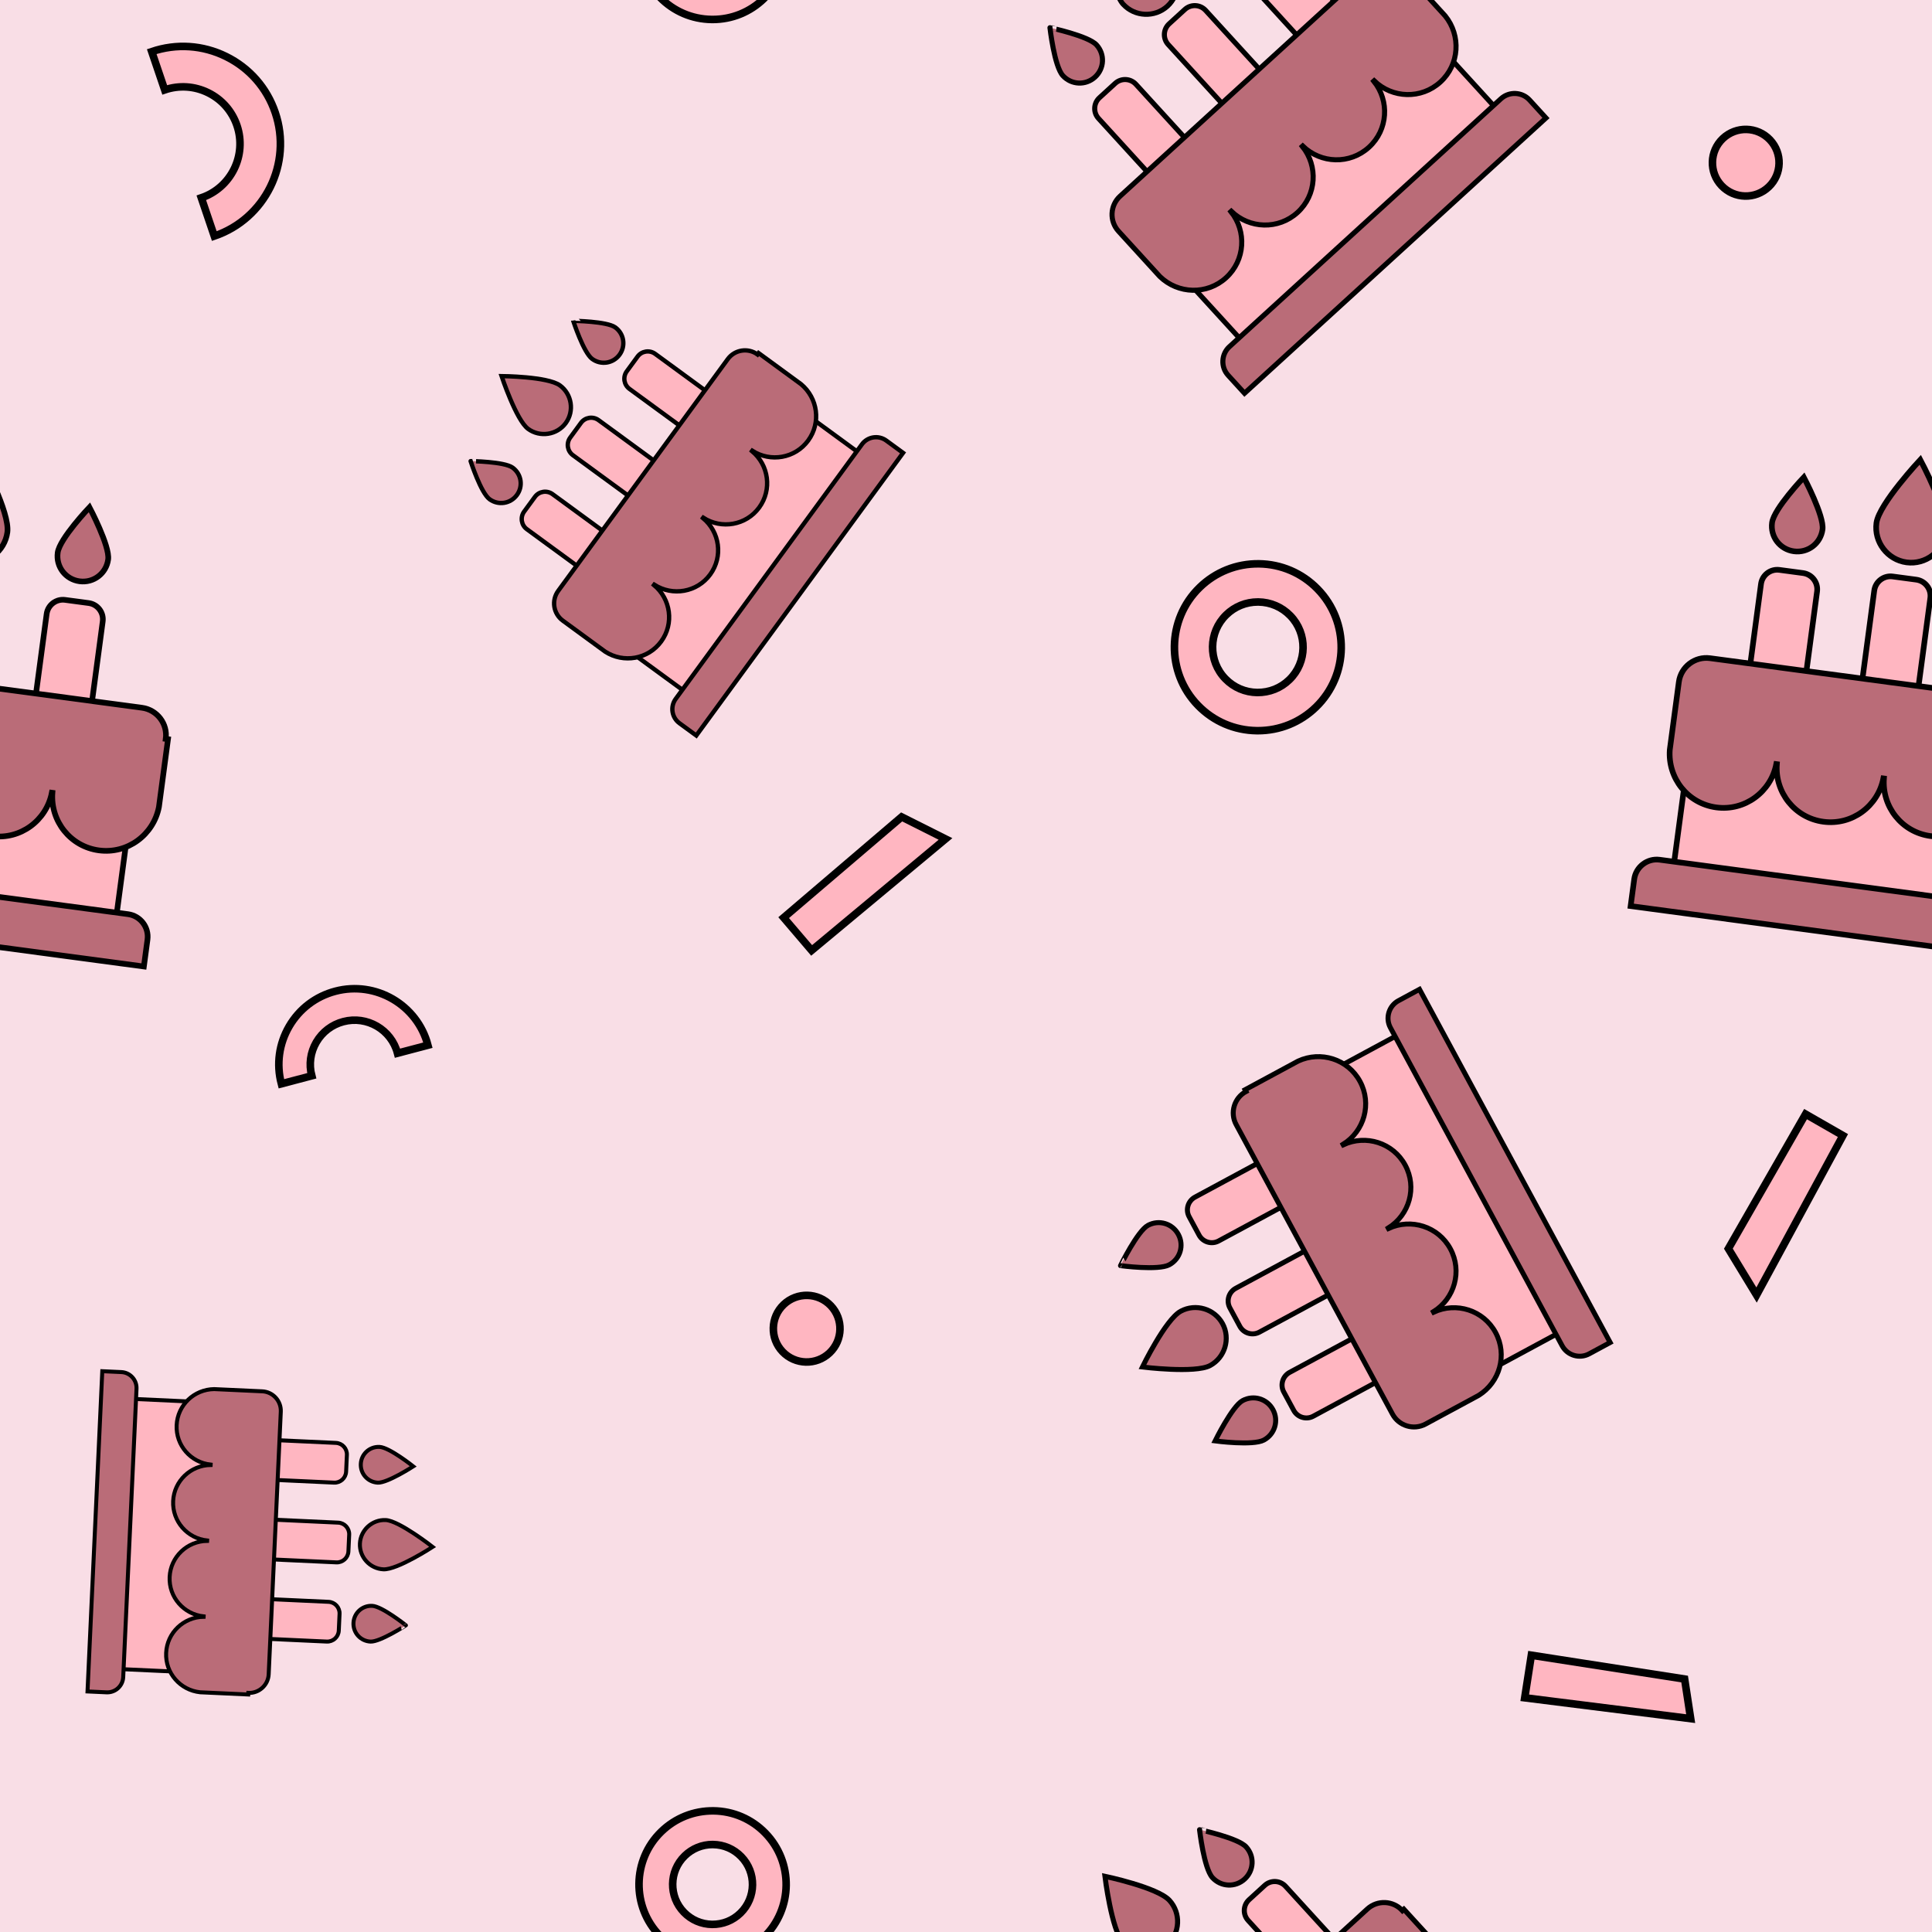 <?xml version="1.0" encoding="utf-8"?>
<svg xmlns="http://www.w3.org/2000/svg" xmlns:xlink="http://www.w3.org/1999/xlink" width="199" height="199" preserveAspectRatio="xMidYMid" viewBox="0 0 199 199" style="display:block;background-repeat-y:initial;background-repeat-x:initial;animation-play-state:paused;">
	<style>
		g {
		<!-- stroke: grey; -->
		stroke: black;
		<!-- fill: none !important; -->
		}
	</style>
	<rect width="100%" height="100%" fill="#F9DEE6" />
	<g transform="scale(0.78)" style="transform:matrix(0.78, 0, 0, 0.78, 0, 0);animation-play-state:paused">
		<defs style="animation-play-state:paused">
			<g id="id-0.21292843629748437" style="animation-play-state:paused">
				<style type="text/css" style="animation-play-state:paused">
					.st2{fill:#666}.st3{fill:#f5e6c8}.st5{fill:#e0e0e0}.st6{fill:#f8b26a}.st34{fill:#66503a}
				</style>
				<path class="st5" d="M55,48.8H45V28.5c0-1.6,1.3-2.9,2.9-2.9h4.2c1.6,0,2.9,1.3,2.9,2.9V48.8z" data-fill="c1" style="fill:rgb(255, 182, 193);animation-play-state:paused">
				</path>
				<path class="st6" d="M56.2,16.6c0,3.4-2.8,6.2-6.2,6.2s-6.2-2.8-6.2-6.2S50,4.5,50,4.5S56.2,13.1,56.2,16.6z" data-fill="c2" style="fill:rgb(186, 108, 120);animation-play-state:paused">
				</path>
				<path class="st5" d="M75,50.3H65V30c0-1.6,1.3-2.9,2.9-2.9h4.2c1.6,0,2.9,1.3,2.9,2.9V50.3z" data-fill="c1" style="fill:rgb(255, 182, 193);animation-play-state:paused">
				</path>
				<path class="st6" d="M74.5,19c0,2.5-2,4.5-4.5,4.5s-4.5-2-4.5-4.5s4.5-8.7,4.5-8.7S74.5,16.6,74.5,19z" data-fill="c2" style="fill:rgb(186, 108, 120);animation-play-state:paused">
				</path>
				<path class="st5" d="M35,50.3H25V30c0-1.6,1.3-2.9,2.9-2.9h4.2c1.6,0,2.9,1.3,2.9,2.9V50.3z" data-fill="c1" style="fill:rgb(255, 182, 193);animation-play-state:paused">
				</path>
				<path class="st6" d="M34.5,19c0,2.5-2,4.5-4.5,4.5s-4.5-2-4.5-4.5s4.5-8.7,4.5-8.7S34.5,16.6,34.5,19z" data-fill="c2" style="fill:rgb(186, 108, 120);animation-play-state:paused">
				</path>
				<rect x="16.3" y="50.6" class="st3" width="68" height="30.3" data-fill="c3" style="fill:rgb(255, 182, 193);animation-play-state:paused">
				</rect>
				<path class="st2" d="M90.3,89.5H9.7v-4.8c0-2.2,1.8-4,4-4h72.6c2.2,0,4,1.8,4,4V89.5z" data-fill="c4" style="fill:rgb(186, 108, 120);animation-play-state:paused">
				</path>
				<path class="st34" d="M88.8,49.1c0-2.7-2.2-4.9-4.9-4.9H17.8c-2.7,0-4.9,2.2-4.9,4.9v12.1h0c0.3,5,4.4,9,9.5,9s9.2-4,9.5-9h0.1 c0.3,5,4.4,9,9.5,9s9.2-4,9.5-9h0.1c0.3,5,4.4,9,9.5,9s9.2-4,9.5-9h0.1c0.3,5,4.4,9,9.5,9s9.2-4,9.5-9h0V49.1z" data-fill="c5" style="fill:rgb(186, 108, 120);animation-play-state:paused">
				</path>
			</g>
		</defs>
		<g data-idx="0" data-dup="" dx="-384" dy="-128" style="transform-origin:-299.697px -33.235px;transform:matrix(1, 0, 0, 1, 0, 0);animation-timing-function:linear;animation-play-state:paused;animation-name:slide-ltr-c6fec7d0-eb9c-46f8-a138-469a0afe5a26;animation-iteration-count:infinite;animation-fill-mode:forwards;animation-duration:11.111s">
			<g transform="translate(-384,-128)" style="transform:matrix(1, 0, 0, 1, -384, -128);animation-play-state:paused">
				<polygon fill="#B3B4B4" points="95.261,98.953 73.345,96.2 74.22,90.577 94.461,93.724 " data-fill="c6" style="fill:rgb(255, 182, 193);animation-play-state:paused">
				</polygon>
			</g>
		</g>
		<g data-idx="0" data-dup="" dx="-128" dy="-128" style="transform-origin:-43.697px -33.235px;transform:matrix(1, 0, 0, 1, 0, 0);animation-timing-function:linear;animation-play-state:paused;animation-name:slide-ltr-c6fec7d0-eb9c-46f8-a138-469a0afe5a26;animation-iteration-count:infinite;animation-fill-mode:forwards;animation-duration:11.111s">
			<g transform="translate(-128,-128)" style="transform:matrix(1, 0, 0, 1, -128, -128);animation-play-state:paused">
				<polygon fill="#B3B4B4" points="95.261,98.953 73.345,96.2 74.22,90.577 94.461,93.724 " data-fill="c6" style="fill:rgb(255, 182, 193);animation-play-state:paused">
				</polygon>
			</g>
		</g>
		<g data-idx="0" data-dup="" dx="128" dy="-128" style="transform-origin:212.303px -33.235px;transform:matrix(1, 0, 0, 1, 0, 0);animation-timing-function:linear;animation-play-state:paused;animation-name:slide-ltr-c6fec7d0-eb9c-46f8-a138-469a0afe5a26;animation-iteration-count:infinite;animation-fill-mode:forwards;animation-duration:11.111s">
			<g transform="translate(128,-128)" style="transform:matrix(1, 0, 0, 1, 128, -128);animation-play-state:paused">
				<polygon fill="#B3B4B4" points="95.261,98.953 73.345,96.2 74.22,90.577 94.461,93.724 " data-fill="c6" style="fill:rgb(255, 182, 193);animation-play-state:paused">
				</polygon>
			</g>
		</g>
		<g data-idx="1" data-dup="" dx="-384" dy="-128" style="transform-origin:-345.899px 85.472px;transform:matrix(1, 0, 0, 1, 0, 0);animation-timing-function:linear;animation-play-state:paused;animation-name:slide-ltr-c6fec7d0-eb9c-46f8-a138-469a0afe5a26;animation-iteration-count:infinite;animation-fill-mode:forwards;animation-duration:11.111s">
			<g transform="translate(-384,-128)" style="transform:matrix(1, 0, 0, 1, -384, -128);animation-play-state:paused">
				<path fill="#B3B4B4" d="M38.105,224.49c-0.05,0-0.099,0-0.149-0.001c-2.943-0.039-5.694-1.221-7.748-3.33
	c-4.239-4.352-4.147-11.342,0.205-15.581c2.108-2.054,4.884-3.157,7.833-3.124c2.943,0.039,5.694,1.222,7.748,3.33
	c4.239,4.352,4.147,11.342-0.205,15.58C43.716,223.383,40.992,224.49,38.105,224.49z M38.098,207.494
	c-1.567,0-3.044,0.6-4.169,1.695c-2.361,2.3-2.411,6.092-0.111,8.453c1.114,1.144,2.607,1.785,4.204,1.806
	c1.609,0.014,3.106-0.581,4.25-1.695c2.361-2.3,2.411-6.092,0.112-8.453l0,0c-1.114-1.144-2.607-1.785-4.204-1.806
	C38.152,207.494,38.125,207.494,38.098,207.494z" data-fill="c6" style="fill:rgb(255, 182, 193);animation-play-state:paused">
				</path>
			</g>
		</g>
		<g data-idx="1" data-dup="" dx="-128" dy="-128" style="transform-origin:-89.899px 85.472px;transform:matrix(1, 0, 0, 1, 0, 0);animation-timing-function:linear;animation-play-state:paused;animation-name:slide-ltr-c6fec7d0-eb9c-46f8-a138-469a0afe5a26;animation-iteration-count:infinite;animation-fill-mode:forwards;animation-duration:11.111s">
			<g transform="translate(-128,-128)" style="transform:matrix(1, 0, 0, 1, -128, -128);animation-play-state:paused">
				<path fill="#B3B4B4" d="M38.105,224.49c-0.05,0-0.099,0-0.149-0.001c-2.943-0.039-5.694-1.221-7.748-3.33
	c-4.239-4.352-4.147-11.342,0.205-15.581c2.108-2.054,4.884-3.157,7.833-3.124c2.943,0.039,5.694,1.222,7.748,3.33
	c4.239,4.352,4.147,11.342-0.205,15.58C43.716,223.383,40.992,224.49,38.105,224.49z M38.098,207.494
	c-1.567,0-3.044,0.6-4.169,1.695c-2.361,2.3-2.411,6.092-0.111,8.453c1.114,1.144,2.607,1.785,4.204,1.806
	c1.609,0.014,3.106-0.581,4.25-1.695c2.361-2.3,2.411-6.092,0.112-8.453l0,0c-1.114-1.144-2.607-1.785-4.204-1.806
	C38.152,207.494,38.125,207.494,38.098,207.494z" data-fill="c6" style="fill:rgb(255, 182, 193);animation-play-state:paused">
				</path>
			</g>
		</g>
		<g data-idx="1" data-dup="" dx="128" dy="-128" style="transform-origin:166.101px 85.472px;transform:matrix(1, 0, 0, 1, 0, 0);animation-timing-function:linear;animation-play-state:paused;animation-name:slide-ltr-c6fec7d0-eb9c-46f8-a138-469a0afe5a26;animation-iteration-count:infinite;animation-fill-mode:forwards;animation-duration:11.111s">
			<g transform="translate(128,-128)" style="transform:matrix(1, 0, 0, 1, 128, -128);animation-play-state:paused">
				<path fill="#B3B4B4" d="M38.105,224.49c-0.05,0-0.099,0-0.149-0.001c-2.943-0.039-5.694-1.221-7.748-3.33
	c-4.239-4.352-4.147-11.342,0.205-15.581c2.108-2.054,4.884-3.157,7.833-3.124c2.943,0.039,5.694,1.222,7.748,3.33
	c4.239,4.352,4.147,11.342-0.205,15.58C43.716,223.383,40.992,224.49,38.105,224.49z M38.098,207.494
	c-1.567,0-3.044,0.6-4.169,1.695c-2.361,2.3-2.411,6.092-0.111,8.453c1.114,1.144,2.607,1.785,4.204,1.806
	c1.609,0.014,3.106-0.581,4.25-1.695c2.361-2.3,2.411-6.092,0.112-8.453l0,0c-1.114-1.144-2.607-1.785-4.204-1.806
	C38.152,207.494,38.125,207.494,38.098,207.494z" data-fill="c6" style="fill:rgb(255, 182, 193);animation-play-state:paused">
				</path>
			</g>
		</g>
		<g data-idx="2" data-dup="" dx="-384" dy="-128" style="transform-origin:-149.51px -80.499px;transform:matrix(1, 0, 0, 1, 0, 0);animation-timing-function:linear;animation-play-state:paused;animation-name:slide-ltr-c6fec7d0-eb9c-46f8-a138-469a0afe5a26;animation-iteration-count:infinite;animation-fill-mode:forwards;animation-duration:11.111s">
			<g transform="translate(-384,-128)" style="transform:matrix(1, 0, 0, 1, -384, -128);animation-play-state:paused">
				<ellipse transform="matrix(0.725 -0.689 0.689 0.725 31.783 174.591)" fill="#B3B4B4" cx="234.5" cy="47.5" rx="4.4" ry="4.4" data-fill="c6" style="transform:matrix(0.725, -0.689, 0.689, 0.725, 31.783, 174.591);fill:rgb(255, 182, 193);animation-play-state:paused">
				</ellipse>
			</g>
		</g>
		<g data-idx="2" data-dup="" dx="-128" dy="-128" style="transform-origin:106.49px -80.499px;transform:matrix(1, 0, 0, 1, 0, 0);animation-timing-function:linear;animation-play-state:paused;animation-name:slide-ltr-c6fec7d0-eb9c-46f8-a138-469a0afe5a26;animation-iteration-count:infinite;animation-fill-mode:forwards;animation-duration:11.111s">
			<g transform="translate(-128,-128)" style="transform:matrix(1, 0, 0, 1, -128, -128);animation-play-state:paused">
				<ellipse transform="matrix(0.725 -0.689 0.689 0.725 31.783 174.591)" fill="#B3B4B4" cx="234.5" cy="47.5" rx="4.4" ry="4.4" data-fill="c6" style="transform:matrix(0.725, -0.689, 0.689, 0.725, 31.783, 174.591);fill:rgb(255, 182, 193);animation-play-state:paused">
				</ellipse>
			</g>
		</g>
		<g data-idx="2" data-dup="" dx="128" dy="-128" style="transform-origin:362.49px -80.499px;transform:matrix(1, 0, 0, 1, 0, 0);animation-timing-function:linear;animation-play-state:paused;animation-name:slide-ltr-c6fec7d0-eb9c-46f8-a138-469a0afe5a26;animation-iteration-count:infinite;animation-fill-mode:forwards;animation-duration:11.111s">
			<g transform="translate(128,-128)" style="transform:matrix(1, 0, 0, 1, 128, -128);animation-play-state:paused">
				<ellipse transform="matrix(0.725 -0.689 0.689 0.725 31.783 174.591)" fill="#B3B4B4" cx="234.5" cy="47.5" rx="4.4" ry="4.4" data-fill="c6" style="transform:matrix(0.725, -0.689, 0.689, 0.725, 31.783, 174.591);fill:rgb(255, 182, 193);animation-play-state:paused">
				</ellipse>
			</g>
		</g>
		<g data-idx="3" data-dup="" dx="-384" dy="-128" style="transform-origin:-227.467px 18.653px;transform:matrix(1, 0, 0, 1, 0, 0);animation-timing-function:linear;animation-play-state:paused;animation-name:slide-ltr-c6fec7d0-eb9c-46f8-a138-469a0afe5a26;animation-iteration-count:infinite;animation-fill-mode:forwards;animation-duration:11.111s">
			<g transform="translate(-384,-128)" style="transform:matrix(1, 0, 0, 1, -384, -128);animation-play-state:paused">
				<path fill="#B3B4B4" d="M156.299,159.176l-1.714-5.053c3.929-1.333,6.042-5.614,4.709-9.543c-0.645-1.903-1.994-3.442-3.796-4.331
	c-1.803-0.89-3.844-1.024-5.747-0.378l-1.714-5.053c3.254-1.103,6.741-0.874,9.822,0.646c3.08,1.52,5.385,4.149,6.488,7.402
	C166.625,149.582,163.015,156.898,156.299,159.176z" data-fill="c6" style="fill:rgb(255, 182, 193);animation-play-state:paused">
				</path>
			</g>
		</g>
		<g data-idx="3" data-dup="" dx="-128" dy="-128" style="transform-origin:28.533px 18.653px;transform:matrix(1, 0, 0, 1, 0, 0);animation-timing-function:linear;animation-play-state:paused;animation-name:slide-ltr-c6fec7d0-eb9c-46f8-a138-469a0afe5a26;animation-iteration-count:infinite;animation-fill-mode:forwards;animation-duration:11.111s">
			<g transform="translate(-128,-128)" style="transform:matrix(1, 0, 0, 1, -128, -128);animation-play-state:paused">
				<path fill="#B3B4B4" d="M156.299,159.176l-1.714-5.053c3.929-1.333,6.042-5.614,4.709-9.543c-0.645-1.903-1.994-3.442-3.796-4.331
	c-1.803-0.89-3.844-1.024-5.747-0.378l-1.714-5.053c3.254-1.103,6.741-0.874,9.822,0.646c3.08,1.52,5.385,4.149,6.488,7.402
	C166.625,149.582,163.015,156.898,156.299,159.176z" data-fill="c6" style="fill:rgb(255, 182, 193);animation-play-state:paused">
				</path>
			</g>
		</g>
		<g data-idx="3" data-dup="" dx="128" dy="-128" style="transform-origin:284.533px 18.653px;transform:matrix(1, 0, 0, 1, 0, 0);animation-timing-function:linear;animation-play-state:paused;animation-name:slide-ltr-c6fec7d0-eb9c-46f8-a138-469a0afe5a26;animation-iteration-count:infinite;animation-fill-mode:forwards;animation-duration:11.111s">
			<g transform="translate(128,-128)" style="transform:matrix(1, 0, 0, 1, 128, -128);animation-play-state:paused">
				<path fill="#B3B4B4" d="M156.299,159.176l-1.714-5.053c3.929-1.333,6.042-5.614,4.709-9.543c-0.645-1.903-1.994-3.442-3.796-4.331
	c-1.803-0.89-3.844-1.024-5.747-0.378l-1.714-5.053c3.254-1.103,6.741-0.874,9.822,0.646c3.08,1.52,5.385,4.149,6.488,7.402
	C166.625,149.582,163.015,156.898,156.299,159.176z" data-fill="c6" style="fill:rgb(255, 182, 193);animation-play-state:paused">
				</path>
			</g>
		</g>
		<g data-idx="4" data-dup="" dx="-384" dy="-128" style="transform-origin:-281.506px 21.495px;transform:matrix(1, 0, 0, 1, 0, 0);animation-timing-function:linear;animation-play-state:paused;animation-name:slide-ltr-c6fec7d0-eb9c-46f8-a138-469a0afe5a26;animation-iteration-count:infinite;animation-fill-mode:forwards;animation-duration:11.111s">
			<g transform="translate(-384,-128)" style="transform:matrix(1, 0, 0, 1, -384, -128);animation-play-state:paused">
				<ellipse transform="matrix(0.725 -0.689 0.689 0.725 -74.784 111.724)" fill="#B3B4B4" cx="102.5" cy="149.5" rx="4.4" ry="4.4" data-fill="c6" style="transform:matrix(0.725, -0.689, 0.689, 0.725, -74.784, 111.724);fill:rgb(255, 182, 193);animation-play-state:paused">
				</ellipse>
			</g>
		</g>
		<g data-idx="4" data-dup="" dx="-128" dy="-128" style="transform-origin:-25.506px 21.495px;transform:matrix(1, 0, 0, 1, 0, 0);animation-timing-function:linear;animation-play-state:paused;animation-name:slide-ltr-c6fec7d0-eb9c-46f8-a138-469a0afe5a26;animation-iteration-count:infinite;animation-fill-mode:forwards;animation-duration:11.111s">
			<g transform="translate(-128,-128)" style="transform:matrix(1, 0, 0, 1, -128, -128);animation-play-state:paused">
				<ellipse transform="matrix(0.725 -0.689 0.689 0.725 -74.784 111.724)" fill="#B3B4B4" cx="102.5" cy="149.5" rx="4.4" ry="4.4" data-fill="c6" style="transform:matrix(0.725, -0.689, 0.689, 0.725, -74.784, 111.724);fill:rgb(255, 182, 193);animation-play-state:paused">
				</ellipse>
			</g>
		</g>
		<g data-idx="4" data-dup="" dx="128" dy="-128" style="transform-origin:230.494px 21.495px;transform:matrix(1, 0, 0, 1, 0, 0);animation-timing-function:linear;animation-play-state:paused;animation-name:slide-ltr-c6fec7d0-eb9c-46f8-a138-469a0afe5a26;animation-iteration-count:infinite;animation-fill-mode:forwards;animation-duration:11.111s">
			<g transform="translate(128,-128)" style="transform:matrix(1, 0, 0, 1, 128, -128);animation-play-state:paused">
				<ellipse transform="matrix(0.725 -0.689 0.689 0.725 -74.784 111.724)" fill="#B3B4B4" cx="102.5" cy="149.5" rx="4.4" ry="4.4" data-fill="c6" style="transform:matrix(0.725, -0.689, 0.689, 0.725, -74.784, 111.724);fill:rgb(255, 182, 193);animation-play-state:paused">
				</ellipse>
			</g>
		</g>
		<g data-idx="5" data-dup="" dx="-384" dy="-128" style="transform-origin:-141.829px 116.691px;transform:matrix(1, 0, 0, 1, 0, 0);animation-timing-function:linear;animation-play-state:paused;animation-name:slide-ltr-c6fec7d0-eb9c-46f8-a138-469a0afe5a26;animation-iteration-count:infinite;animation-fill-mode:forwards;animation-duration:11.111s">
			<g transform="translate(-384,-128)" style="transform:matrix(1, 0, 0, 1, -384, -128);animation-play-state:paused">
				<polygon fill="#B3B4B4" points="231.486,249.178 247.065,235.877 252.857,238.786 235.18,253.505 " data-fill="c6" style="fill:rgb(255, 182, 193);animation-play-state:paused">
				</polygon>
			</g>
		</g>
		<g data-idx="5" data-dup="" dx="-128" dy="-128" style="transform-origin:114.171px 116.691px;transform:matrix(1, 0, 0, 1, 0, 0);animation-timing-function:linear;animation-play-state:paused;animation-name:slide-ltr-c6fec7d0-eb9c-46f8-a138-469a0afe5a26;animation-iteration-count:infinite;animation-fill-mode:forwards;animation-duration:11.111s">
			<g transform="translate(-128,-128)" style="transform:matrix(1, 0, 0, 1, -128, -128);animation-play-state:paused">
				<polygon fill="#B3B4B4" points="231.486,249.178 247.065,235.877 252.857,238.786 235.18,253.505 " data-fill="c6" style="fill:rgb(255, 182, 193);animation-play-state:paused">
				</polygon>
			</g>
		</g>
		<g data-idx="5" data-dup="" dx="128" dy="-128" style="transform-origin:370.172px 116.691px;transform:matrix(1, 0, 0, 1, 0, 0);animation-timing-function:linear;animation-play-state:paused;animation-name:slide-ltr-c6fec7d0-eb9c-46f8-a138-469a0afe5a26;animation-iteration-count:infinite;animation-fill-mode:forwards;animation-duration:11.111s">
			<g transform="translate(128,-128)" style="transform:matrix(1, 0, 0, 1, 128, -128);animation-play-state:paused">
				<polygon fill="#B3B4B4" points="231.486,249.178 247.065,235.877 252.857,238.786 235.18,253.505 " data-fill="c6" style="fill:rgb(255, 182, 193);animation-play-state:paused">
				</polygon>
			</g>
		</g>
		<g data-idx="6" data-dup="" dx="-384" dy="-128" style="transform-origin:-276.197px -96.931px;transform:matrix(1, 0, 0, 1, 0, 0);animation-timing-function:linear;animation-play-state:paused;animation-name:slide-ltr-c6fec7d0-eb9c-46f8-a138-469a0afe5a26;animation-iteration-count:infinite;animation-fill-mode:forwards;animation-duration:11.111s">
			<g transform="translate(-384,-128)" style="transform:matrix(1, 0, 0, 1, -384, -128);animation-play-state:paused">
				<polygon fill="#B3B4B4" points="115.367,21.954 103.961,43.014 100.239,36.891 110.431,19.123 " data-fill="c6" style="fill:rgb(255, 182, 193);animation-play-state:paused">
				</polygon>
			</g>
		</g>
		<g data-idx="6" data-dup="" dx="-128" dy="-128" style="transform-origin:-20.197px -96.931px;transform:matrix(1, 0, 0, 1, 0, 0);animation-timing-function:linear;animation-play-state:paused;animation-name:slide-ltr-c6fec7d0-eb9c-46f8-a138-469a0afe5a26;animation-iteration-count:infinite;animation-fill-mode:forwards;animation-duration:11.111s">
			<g transform="translate(-128,-128)" style="transform:matrix(1, 0, 0, 1, -128, -128);animation-play-state:paused">
				<polygon fill="#B3B4B4" points="115.367,21.954 103.961,43.014 100.239,36.891 110.431,19.123 " data-fill="c6" style="fill:rgb(255, 182, 193);animation-play-state:paused">
				</polygon>
			</g>
		</g>
		<g data-idx="6" data-dup="" dx="128" dy="-128" style="transform-origin:235.803px -96.931px;transform:matrix(1, 0, 0, 1, 0, 0);animation-timing-function:linear;animation-play-state:paused;animation-name:slide-ltr-c6fec7d0-eb9c-46f8-a138-469a0afe5a26;animation-iteration-count:infinite;animation-fill-mode:forwards;animation-duration:11.111s">
			<g transform="translate(128,-128)" style="transform:matrix(1, 0, 0, 1, 128, -128);animation-play-state:paused">
				<polygon fill="#B3B4B4" points="115.367,21.954 103.961,43.014 100.239,36.891 110.431,19.123 " data-fill="c6" style="fill:rgb(255, 182, 193);animation-play-state:paused">
				</polygon>
			</g>
		</g>
		<g data-idx="7" data-dup="" dx="-384" dy="-128" style="transform-origin:-161.9px -7.15px;transform:matrix(1, 0, 0, 1, 0, 0);animation-timing-function:linear;animation-play-state:paused;animation-name:slide-ltr-c6fec7d0-eb9c-46f8-a138-469a0afe5a26;animation-iteration-count:infinite;animation-fill-mode:forwards;animation-duration:11.111s">
			<g transform="translate(-384,-128)" style="transform:matrix(1, 0, 0, 1, -384, -128);animation-play-state:paused">
				<path fill="#B3B4B4" d="M222.104,130.57c-0.044,0-0.088,0-0.132-0.001c-2.596-0.034-5.024-1.077-6.835-2.937
	c-3.74-3.84-3.659-10.006,0.181-13.746c1.86-1.812,4.308-2.785,6.91-2.756c2.596,0.034,5.024,1.078,6.835,2.938
	c3.74,3.839,3.659,10.006-0.181,13.745C227.054,129.594,224.651,130.57,222.104,130.57z M222.099,115.576
	c-1.382,0-2.686,0.53-3.678,1.496c-2.083,2.029-2.127,5.374-0.098,7.458c0.983,1.009,2.3,1.575,3.708,1.594
	c1.42,0.013,2.74-0.512,3.749-1.495c2.083-2.029,2.127-5.374,0.098-7.457l0,0c-0.983-1.009-2.3-1.575-3.708-1.594
	C222.146,115.576,222.122,115.576,222.099,115.576z" data-fill="c6" style="fill:rgb(255, 182, 193);animation-play-state:paused">
				</path>
			</g>
		</g>
		<g data-idx="7" data-dup="" dx="-128" dy="-128" style="transform-origin:94.1px -7.15px;transform:matrix(1, 0, 0, 1, 0, 0);animation-timing-function:linear;animation-play-state:paused;animation-name:slide-ltr-c6fec7d0-eb9c-46f8-a138-469a0afe5a26;animation-iteration-count:infinite;animation-fill-mode:forwards;animation-duration:11.111s">
			<g transform="translate(-128,-128)" style="transform:matrix(1, 0, 0, 1, -128, -128);animation-play-state:paused">
				<path fill="#B3B4B4" d="M222.104,130.57c-0.044,0-0.088,0-0.132-0.001c-2.596-0.034-5.024-1.077-6.835-2.937
	c-3.74-3.84-3.659-10.006,0.181-13.746c1.86-1.812,4.308-2.785,6.91-2.756c2.596,0.034,5.024,1.078,6.835,2.938
	c3.74,3.839,3.659,10.006-0.181,13.745C227.054,129.594,224.651,130.57,222.104,130.57z M222.099,115.576
	c-1.382,0-2.686,0.53-3.678,1.496c-2.083,2.029-2.127,5.374-0.098,7.458c0.983,1.009,2.3,1.575,3.708,1.594
	c1.42,0.013,2.74-0.512,3.749-1.495c2.083-2.029,2.127-5.374,0.098-7.457l0,0c-0.983-1.009-2.3-1.575-3.708-1.594
	C222.146,115.576,222.122,115.576,222.099,115.576z" data-fill="c6" style="fill:rgb(255, 182, 193);animation-play-state:paused">
				</path>
			</g>
		</g>
		<g data-idx="7" data-dup="" dx="128" dy="-128" style="transform-origin:350.1px -7.15px;transform:matrix(1, 0, 0, 1, 0, 0);animation-timing-function:linear;animation-play-state:paused;animation-name:slide-ltr-c6fec7d0-eb9c-46f8-a138-469a0afe5a26;animation-iteration-count:infinite;animation-fill-mode:forwards;animation-duration:11.111s">
			<g transform="translate(128,-128)" style="transform:matrix(1, 0, 0, 1, 128, -128);animation-play-state:paused">
				<path fill="#B3B4B4" d="M222.104,130.57c-0.044,0-0.088,0-0.132-0.001c-2.596-0.034-5.024-1.077-6.835-2.937
	c-3.74-3.84-3.659-10.006,0.181-13.746c1.86-1.812,4.308-2.785,6.91-2.756c2.596,0.034,5.024,1.078,6.835,2.938
	c3.74,3.839,3.659,10.006-0.181,13.745C227.054,129.594,224.651,130.57,222.104,130.57z M222.099,115.576
	c-1.382,0-2.686,0.53-3.678,1.496c-2.083,2.029-2.127,5.374-0.098,7.458c0.983,1.009,2.3,1.575,3.708,1.594
	c1.42,0.013,2.74-0.512,3.749-1.495c2.083-2.029,2.127-5.374,0.098-7.457l0,0c-0.983-1.009-2.3-1.575-3.708-1.594
	C222.146,115.576,222.122,115.576,222.099,115.576z" data-fill="c6" style="fill:rgb(255, 182, 193);animation-play-state:paused">
				</path>
			</g>
		</g>
		<g data-idx="8" data-dup="" dx="-384" dy="-128" style="transform-origin:-209.335px -119.158px;transform:matrix(1, 0, 0, 1, 0, 0);animation-timing-function:linear;animation-play-state:paused;animation-name:slide-ltr-c6fec7d0-eb9c-46f8-a138-469a0afe5a26;animation-iteration-count:infinite;animation-fill-mode:forwards;animation-duration:11.111s">
			<g transform="translate(-384,-128)" style="transform:matrix(1, 0, 0, 1, -384, -128);animation-play-state:paused">
				<path fill="#B3B4B4" d="M184.509,10.022l-4.015,1.058c-0.822-3.122-4.032-4.993-7.154-4.17c-1.512,0.398-2.779,1.362-3.567,2.713
	c-0.788,1.352-1.003,2.929-0.603,4.44l-4.015,1.058c-0.681-2.585-0.315-5.28,1.031-7.589c1.346-2.309,3.511-3.956,6.096-4.637
	C177.619,1.489,183.103,4.687,184.509,10.022z" data-fill="c6" style="fill:rgb(255, 182, 193);animation-play-state:paused">
				</path>
			</g>
		</g>
		<g data-idx="8" data-dup="" dx="-128" dy="-128" style="transform-origin:46.665px -119.158px;transform:matrix(1, 0, 0, 1, 0, 0);animation-timing-function:linear;animation-play-state:paused;animation-name:slide-ltr-c6fec7d0-eb9c-46f8-a138-469a0afe5a26;animation-iteration-count:infinite;animation-fill-mode:forwards;animation-duration:11.111s">
			<g transform="translate(-128,-128)" style="transform:matrix(1, 0, 0, 1, -128, -128);animation-play-state:paused">
				<path fill="#B3B4B4" d="M184.509,10.022l-4.015,1.058c-0.822-3.122-4.032-4.993-7.154-4.17c-1.512,0.398-2.779,1.362-3.567,2.713
	c-0.788,1.352-1.003,2.929-0.603,4.44l-4.015,1.058c-0.681-2.585-0.315-5.28,1.031-7.589c1.346-2.309,3.511-3.956,6.096-4.637
	C177.619,1.489,183.103,4.687,184.509,10.022z" data-fill="c6" style="fill:rgb(255, 182, 193);animation-play-state:paused">
				</path>
			</g>
		</g>
		<g data-idx="8" data-dup="" dx="128" dy="-128" style="transform-origin:302.665px -119.158px;transform:matrix(1, 0, 0, 1, 0, 0);animation-timing-function:linear;animation-play-state:paused;animation-name:slide-ltr-c6fec7d0-eb9c-46f8-a138-469a0afe5a26;animation-iteration-count:infinite;animation-fill-mode:forwards;animation-duration:11.111s">
			<g transform="translate(128,-128)" style="transform:matrix(1, 0, 0, 1, 128, -128);animation-play-state:paused">
				<path fill="#B3B4B4" d="M184.509,10.022l-4.015,1.058c-0.822-3.122-4.032-4.993-7.154-4.17c-1.512,0.398-2.779,1.362-3.567,2.713
	c-0.788,1.352-1.003,2.929-0.603,4.44l-4.015,1.058c-0.681-2.585-0.315-5.28,1.031-7.589c1.346-2.309,3.511-3.956,6.096-4.637
	C177.619,1.489,183.103,4.687,184.509,10.022z" data-fill="c6" style="fill:rgb(255, 182, 193);animation-play-state:paused">
				</path>
			</g>
		</g>
		<g data-idx="9" data-dup="" dx="-384" dy="-128" style="transform-origin:-262.627px 92.179px;transform:matrix(1, 0, 0, 1, 0, 0);animation-timing-function:linear;animation-play-state:paused;animation-name:slide-ltr-c6fec7d0-eb9c-46f8-a138-469a0afe5a26;animation-iteration-count:infinite;animation-fill-mode:forwards;animation-duration:11.111s">
			<g transform="translate(-384,-128)" style="transform:matrix(1, 0, 0, 1, -384, -128);animation-play-state:paused">
				<g transform="matrix(0.991 0.133 -0.133 0.991 30.542 -14.083) translate(121.067,222.398) scale(0.679)" style="transform:matrix(0.673, 0.09, -0.09, 0.673, 121.076, 222.399);animation-play-state:paused">
					<g data-icon="" transform="scale(1.1)" style="transform:matrix(1.1, 0, 0, 1.1, 0, 0);animation-play-state:paused">
						<use xlink:href="#id-0.21292843629748437" x="-50" y="-50" style="animation-play-state:paused">
						</use>
					</g>
				</g>
			</g>
		</g>
		<g data-idx="9" data-dup="" dx="-128" dy="-128" style="transform-origin:-6.627px 92.179px;transform:matrix(1, 0, 0, 1, 0, 0);animation-timing-function:linear;animation-play-state:paused;animation-name:slide-ltr-c6fec7d0-eb9c-46f8-a138-469a0afe5a26;animation-iteration-count:infinite;animation-fill-mode:forwards;animation-duration:11.111s">
			<g transform="translate(-128,-128)" style="transform:matrix(1, 0, 0, 1, -128, -128);animation-play-state:paused">
				<g transform="matrix(0.991 0.133 -0.133 0.991 30.542 -14.083) translate(121.067,222.398) scale(0.679)" style="transform:matrix(0.673, 0.09, -0.09, 0.673, 121.076, 222.399);animation-play-state:paused">
					<g data-icon="" transform="scale(1.1)" style="transform:matrix(1.1, 0, 0, 1.1, 0, 0);animation-play-state:paused">
						<use xlink:href="#id-0.21292843629748437" x="-50" y="-50" style="animation-play-state:paused">
						</use>
					</g>
				</g>
			</g>
		</g>
		<g data-idx="9" data-dup="" dx="128" dy="-128" style="transform-origin:249.373px 92.179px;transform:matrix(1, 0, 0, 1, 0, 0);animation-timing-function:linear;animation-play-state:paused;animation-name:slide-ltr-c6fec7d0-eb9c-46f8-a138-469a0afe5a26;animation-iteration-count:infinite;animation-fill-mode:forwards;animation-duration:11.111s">
			<g transform="translate(128,-128)" style="transform:matrix(1, 0, 0, 1, 128, -128);animation-play-state:paused">
				<g transform="matrix(0.991 0.133 -0.133 0.991 30.542 -14.083) translate(121.067,222.398) scale(0.679)" style="transform:matrix(0.673, 0.09, -0.09, 0.673, 121.076, 222.399);animation-play-state:paused">
					<g data-icon="" transform="scale(1.1)" style="transform:matrix(1.1, 0, 0, 1.1, 0, 0);animation-play-state:paused">
						<use xlink:href="#id-0.21292843629748437" x="-50" y="-50" style="animation-play-state:paused">
						</use>
					</g>
				</g>
			</g>
		</g>
		<g data-idx="10" data-dup="" dx="-384" dy="-128" style="transform-origin:-221.17px -52.754px;transform:matrix(1, 0, 0, 1, 0, 0);animation-timing-function:linear;animation-play-state:paused;animation-name:slide-ltr-c6fec7d0-eb9c-46f8-a138-469a0afe5a26;animation-iteration-count:infinite;animation-fill-mode:forwards;animation-duration:11.111s">
			<g transform="translate(-384,-128)" style="transform:matrix(1, 0, 0, 1, -384, -128);animation-play-state:paused">
				<g transform="matrix(-0.046 0.999 -0.999 -0.046 243.707 -82.505) translate(161.268,75.171) scale(0.477)" style="transform:matrix(-0.022, 0.477, -0.477, -0.022, 161.257, 75.174);animation-play-state:paused">
					<g data-icon="" transform="scale(1.1)" style="transform:matrix(1.1, 0, 0, 1.1, 0, 0);animation-play-state:paused">
						<use xlink:href="#id-0.21292843629748437" x="-50" y="-50" style="animation-play-state:paused">
						</use>
					</g>
				</g>
			</g>
		</g>
		<g data-idx="10" data-dup="" dx="-128" dy="-128" style="transform-origin:34.83px -52.754px;transform:matrix(1, 0, 0, 1, 0, 0);animation-timing-function:linear;animation-play-state:paused;animation-name:slide-ltr-c6fec7d0-eb9c-46f8-a138-469a0afe5a26;animation-iteration-count:infinite;animation-fill-mode:forwards;animation-duration:11.111s">
			<g transform="translate(-128,-128)" style="transform:matrix(1, 0, 0, 1, -128, -128);animation-play-state:paused">
				<g transform="matrix(-0.046 0.999 -0.999 -0.046 243.707 -82.505) translate(161.268,75.171) scale(0.477)" style="transform:matrix(-0.022, 0.477, -0.477, -0.022, 161.257, 75.174);animation-play-state:paused">
					<g data-icon="" transform="scale(1.1)" style="transform:matrix(1.1, 0, 0, 1.1, 0, 0);animation-play-state:paused">
						<use xlink:href="#id-0.21292843629748437" x="-50" y="-50" style="animation-play-state:paused">
						</use>
					</g>
				</g>
			</g>
		</g>
		<g data-idx="10" data-dup="" dx="128" dy="-128" style="transform-origin:290.83px -52.754px;transform:matrix(1, 0, 0, 1, 0, 0);animation-timing-function:linear;animation-play-state:paused;animation-name:slide-ltr-c6fec7d0-eb9c-46f8-a138-469a0afe5a26;animation-iteration-count:infinite;animation-fill-mode:forwards;animation-duration:11.111s">
			<g transform="translate(128,-128)" style="transform:matrix(1, 0, 0, 1, 128, -128);animation-play-state:paused">
				<g transform="matrix(-0.046 0.999 -0.999 -0.046 243.707 -82.505) translate(161.268,75.171) scale(0.477)" style="transform:matrix(-0.022, 0.477, -0.477, -0.022, 161.257, 75.174);animation-play-state:paused">
					<g data-icon="" transform="scale(1.1)" style="transform:matrix(1.1, 0, 0, 1.1, 0, 0);animation-play-state:paused">
						<use xlink:href="#id-0.21292843629748437" x="-50" y="-50" style="animation-play-state:paused">
						</use>
					</g>
				</g>
			</g>
		</g>
		<g data-idx="11" data-dup="" dx="-384" dy="-128" style="transform-origin:-170.081px 64.066px;transform:matrix(1, 0, 0, 1, 0, 0);animation-timing-function:linear;animation-play-state:paused;animation-name:slide-ltr-c6fec7d0-eb9c-46f8-a138-469a0afe5a26;animation-iteration-count:infinite;animation-fill-mode:forwards;animation-duration:11.111s">
			<g transform="translate(-384,-128)" style="transform:matrix(1, 0, 0, 1, -384, -128);animation-play-state:paused">
				<g transform="matrix(0.591 -0.807 0.807 0.591 -67.658 252.831) translate(215.293,193.082) scale(0.521)" style="transform:matrix(0.308, -0.421, 0.421, 0.308, 215.308, 193.082);animation-play-state:paused">
					<g data-icon="" transform="scale(1.1)" style="transform:matrix(1.1, 0, 0, 1.1, 0, 0);animation-play-state:paused">
						<use xlink:href="#id-0.21292843629748437" x="-50" y="-50" style="animation-play-state:paused">
						</use>
					</g>
				</g>
			</g>
		</g>
		<g data-idx="11" data-dup="" dx="-128" dy="-128" style="transform-origin:85.919px 64.066px;transform:matrix(1, 0, 0, 1, 0, 0);animation-timing-function:linear;animation-play-state:paused;animation-name:slide-ltr-c6fec7d0-eb9c-46f8-a138-469a0afe5a26;animation-iteration-count:infinite;animation-fill-mode:forwards;animation-duration:11.111s">
			<g transform="translate(-128,-128)" style="transform:matrix(1, 0, 0, 1, -128, -128);animation-play-state:paused">
				<g transform="matrix(0.591 -0.807 0.807 0.591 -67.658 252.831) translate(215.293,193.082) scale(0.521)" style="transform:matrix(0.308, -0.421, 0.421, 0.308, 215.308, 193.082);animation-play-state:paused">
					<g data-icon="" transform="scale(1.1)" style="transform:matrix(1.1, 0, 0, 1.1, 0, 0);animation-play-state:paused">
						<use xlink:href="#id-0.21292843629748437" x="-50" y="-50" style="animation-play-state:paused">
						</use>
					</g>
				</g>
			</g>
		</g>
		<g data-idx="11" data-dup="" dx="128" dy="-128" style="transform-origin:341.919px 64.066px;transform:matrix(1, 0, 0, 1, 0, 0);animation-timing-function:linear;animation-play-state:paused;animation-name:slide-ltr-c6fec7d0-eb9c-46f8-a138-469a0afe5a26;animation-iteration-count:infinite;animation-fill-mode:forwards;animation-duration:11.111s">
			<g transform="translate(128,-128)" style="transform:matrix(1, 0, 0, 1, 128, -128);animation-play-state:paused">
				<g transform="matrix(0.591 -0.807 0.807 0.591 -67.658 252.831) translate(215.293,193.082) scale(0.521)" style="transform:matrix(0.308, -0.421, 0.421, 0.308, 215.308, 193.082);animation-play-state:paused">
					<g data-icon="" transform="scale(1.1)" style="transform:matrix(1.1, 0, 0, 1.1, 0, 0);animation-play-state:paused">
						<use xlink:href="#id-0.21292843629748437" x="-50" y="-50" style="animation-play-state:paused">
						</use>
					</g>
				</g>
			</g>
		</g>
		<g data-idx="12" data-dup="" dx="-384" dy="-128" style="transform-origin:-336.552px -88.758px;transform:matrix(1, 0, 0, 1, 0, 0);animation-timing-function:linear;animation-play-state:paused;animation-name:slide-ltr-c6fec7d0-eb9c-46f8-a138-469a0afe5a26;animation-iteration-count:infinite;animation-fill-mode:forwards;animation-duration:11.111s">
			<g transform="translate(-384,-128)" style="transform:matrix(1, 0, 0, 1, -384, -128);animation-play-state:paused">
				<g transform="matrix(-0.475 -0.88 0.88 -0.475 38.828 99.785) translate(49.185,38.308) scale(0.598)" style="transform:matrix(-0.284, -0.526, 0.526, -0.284, 49.185, 38.304);animation-play-state:paused">
					<g data-icon="" transform="scale(1.1)" style="transform:matrix(1.1, 0, 0, 1.1, 0, 0);animation-play-state:paused">
						<use xlink:href="#id-0.21292843629748437" x="-50" y="-50" style="animation-play-state:paused">
						</use>
					</g>
				</g>
			</g>
		</g>
		<g data-idx="12" data-dup="" dx="-128" dy="-128" style="transform-origin:-80.552px -88.758px;transform:matrix(1, 0, 0, 1, 0, 0);animation-timing-function:linear;animation-play-state:paused;animation-name:slide-ltr-c6fec7d0-eb9c-46f8-a138-469a0afe5a26;animation-iteration-count:infinite;animation-fill-mode:forwards;animation-duration:11.111s">
			<g transform="translate(-128,-128)" style="transform:matrix(1, 0, 0, 1, -128, -128);animation-play-state:paused">
				<g transform="matrix(-0.475 -0.88 0.88 -0.475 38.828 99.785) translate(49.185,38.308) scale(0.598)" style="transform:matrix(-0.284, -0.526, 0.526, -0.284, 49.185, 38.304);animation-play-state:paused">
					<g data-icon="" transform="scale(1.1)" style="transform:matrix(1.1, 0, 0, 1.1, 0, 0);animation-play-state:paused">
						<use xlink:href="#id-0.21292843629748437" x="-50" y="-50" style="animation-play-state:paused">
						</use>
					</g>
				</g>
			</g>
		</g>
		<g data-idx="12" data-dup="" dx="128" dy="-128" style="transform-origin:175.448px -88.758px;transform:matrix(1, 0, 0, 1, 0, 0);animation-timing-function:linear;animation-play-state:paused;animation-name:slide-ltr-c6fec7d0-eb9c-46f8-a138-469a0afe5a26;animation-iteration-count:infinite;animation-fill-mode:forwards;animation-duration:11.111s">
			<g transform="translate(128,-128)" style="transform:matrix(1, 0, 0, 1, 128, -128);animation-play-state:paused">
				<g transform="matrix(-0.475 -0.88 0.88 -0.475 38.828 99.785) translate(49.185,38.308) scale(0.598)" style="transform:matrix(-0.284, -0.526, 0.526, -0.284, 49.185, 38.304);animation-play-state:paused">
					<g data-icon="" transform="scale(1.1)" style="transform:matrix(1.1, 0, 0, 1.1, 0, 0);animation-play-state:paused">
						<use xlink:href="#id-0.21292843629748437" x="-50" y="-50" style="animation-play-state:paused">
						</use>
					</g>
				</g>
			</g>
		</g>
		<g data-idx="13" data-dup="r" dx="-384" dy="-128" style="transform-origin:-346.92px 12.767px;transform:matrix(1, 0, 0, 1, 0, 0);animation-timing-function:linear;animation-play-state:paused;animation-name:slide-ltr-c6fec7d0-eb9c-46f8-a138-469a0afe5a26;animation-iteration-count:infinite;animation-fill-mode:forwards;animation-duration:11.111s">
			<g transform="translate(-384,-128)" style="transform:matrix(1, 0, 0, 1, -384, -128);animation-play-state:paused">
				<g transform="matrix(0.738 -0.675 0.675 0.738 -85.907 63.188) translate(38.434,142.243) scale(0.608)" style="transform:matrix(0.449, -0.41, 0.41, 0.449, 38.433, 142.247);animation-play-state:paused">
					<g data-icon="" transform="scale(1.1)" style="transform:matrix(1.1, 0, 0, 1.1, 0, 0);animation-play-state:paused">
						<use xlink:href="#id-0.21292843629748437" x="-50" y="-50" style="animation-play-state:paused">
						</use>
					</g>
				</g>
			</g>
		</g>
		<g data-idx="13" data-dup="r" dx="-128" dy="-128" style="transform-origin:-90.92px 12.767px;transform:matrix(1, 0, 0, 1, 0, 0);animation-timing-function:linear;animation-play-state:paused;animation-name:slide-ltr-c6fec7d0-eb9c-46f8-a138-469a0afe5a26;animation-iteration-count:infinite;animation-fill-mode:forwards;animation-duration:11.111s">
			<g transform="translate(-128,-128)" style="transform:matrix(1, 0, 0, 1, -128, -128);animation-play-state:paused">
				<g transform="matrix(0.738 -0.675 0.675 0.738 -85.907 63.188) translate(38.434,142.243) scale(0.608)" style="transform:matrix(0.449, -0.41, 0.41, 0.449, 38.433, 142.247);animation-play-state:paused">
					<g data-icon="" transform="scale(1.1)" style="transform:matrix(1.1, 0, 0, 1.1, 0, 0);animation-play-state:paused">
						<use xlink:href="#id-0.21292843629748437" x="-50" y="-50" style="animation-play-state:paused">
						</use>
					</g>
				</g>
			</g>
		</g>
		<g data-idx="13" data-dup="r" dx="128" dy="-128" style="transform-origin:165.08px 12.767px;transform:matrix(1, 0, 0, 1, 0, 0);animation-timing-function:linear;animation-play-state:paused;animation-name:slide-ltr-c6fec7d0-eb9c-46f8-a138-469a0afe5a26;animation-iteration-count:infinite;animation-fill-mode:forwards;animation-duration:11.111s">
			<g transform="translate(128,-128)" style="transform:matrix(1, 0, 0, 1, 128, -128);animation-play-state:paused">
				<g transform="matrix(0.738 -0.675 0.675 0.738 -85.907 63.188) translate(38.434,142.243) scale(0.608)" style="transform:matrix(0.449, -0.41, 0.41, 0.449, 38.433, 142.247);animation-play-state:paused">
					<g data-icon="" transform="scale(1.1)" style="transform:matrix(1.1, 0, 0, 1.1, 0, 0);animation-play-state:paused">
						<use xlink:href="#id-0.21292843629748437" x="-50" y="-50" style="animation-play-state:paused">
						</use>
					</g>
				</g>
			</g>
		</g>
		<g data-idx="13" data-dup="r" dx="384" dy="-128" style="transform-origin:421.08px 12.767px;transform:matrix(1, 0, 0, 1, 0, 0);animation-timing-function:linear;animation-play-state:paused;animation-name:slide-ltr-c6fec7d0-eb9c-46f8-a138-469a0afe5a26;animation-iteration-count:infinite;animation-fill-mode:forwards;animation-duration:11.111s">
			<g transform="translate(384,-128)" style="transform:matrix(1, 0, 0, 1, 384, -128);animation-play-state:paused">
				<g transform="matrix(0.738 -0.675 0.675 0.738 -85.907 63.188) translate(38.434,142.243) scale(0.608)" style="transform:matrix(0.449, -0.41, 0.41, 0.449, 38.433, 142.247);animation-play-state:paused">
					<g data-icon="" transform="scale(1.1)" style="transform:matrix(1.1, 0, 0, 1.1, 0, 0);animation-play-state:paused">
						<use xlink:href="#id-0.21292843629748437" x="-50" y="-50" style="animation-play-state:paused">
						</use>
					</g>
				</g>
			</g>
		</g>
		<g data-idx="0" data-dup="" dx="-384" dy="128" style="transform-origin:-299.697px 222.765px;transform:matrix(1, 0, 0, 1, 0, 0);animation-timing-function:linear;animation-play-state:paused;animation-name:slide-ltr-c6fec7d0-eb9c-46f8-a138-469a0afe5a26;animation-iteration-count:infinite;animation-fill-mode:forwards;animation-duration:11.111s">
			<g transform="translate(-384,128)" style="transform:matrix(1, 0, 0, 1, -384, 128);animation-play-state:paused">
				<polygon fill="#B3B4B4" points="95.261,98.953 73.345,96.2 74.22,90.577 94.461,93.724 " data-fill="c6" style="fill:rgb(255, 182, 193);animation-play-state:paused">
				</polygon>
			</g>
		</g>
		<g data-idx="0" data-dup="" dx="-128" dy="128" style="transform-origin:-43.697px 222.765px;transform:matrix(1, 0, 0, 1, 0, 0);animation-timing-function:linear;animation-play-state:paused;animation-name:slide-ltr-c6fec7d0-eb9c-46f8-a138-469a0afe5a26;animation-iteration-count:infinite;animation-fill-mode:forwards;animation-duration:11.111s">
			<g transform="translate(-128,128)" style="transform:matrix(1, 0, 0, 1, -128, 128);animation-play-state:paused">
				<polygon fill="#B3B4B4" points="95.261,98.953 73.345,96.2 74.22,90.577 94.461,93.724 " data-fill="c6" style="fill:rgb(255, 182, 193);animation-play-state:paused">
				</polygon>
			</g>
		</g>
		<g data-idx="0" data-dup="" dx="128" dy="128" style="transform-origin:212.303px 222.765px;transform:matrix(1, 0, 0, 1, 0, 0);animation-timing-function:linear;animation-play-state:paused;animation-name:slide-ltr-c6fec7d0-eb9c-46f8-a138-469a0afe5a26;animation-iteration-count:infinite;animation-fill-mode:forwards;animation-duration:11.111s">
			<g transform="translate(128,128)" style="transform:matrix(1, 0, 0, 1, 128, 128);animation-play-state:paused">
				<polygon fill="#B3B4B4" points="95.261,98.953 73.345,96.2 74.22,90.577 94.461,93.724 " data-fill="c6" style="fill:rgb(255, 182, 193);animation-play-state:paused">
				</polygon>
			</g>
		</g>
		<g data-idx="1" data-dup="" dx="-384" dy="128" style="transform-origin:-345.899px 341.472px;transform:matrix(1, 0, 0, 1, 0, 0);animation-timing-function:linear;animation-play-state:paused;animation-name:slide-ltr-c6fec7d0-eb9c-46f8-a138-469a0afe5a26;animation-iteration-count:infinite;animation-fill-mode:forwards;animation-duration:11.111s">
			<g transform="translate(-384,128)" style="transform:matrix(1, 0, 0, 1, -384, 128);animation-play-state:paused">
				<path fill="#B3B4B4" d="M38.105,224.49c-0.05,0-0.099,0-0.149-0.001c-2.943-0.039-5.694-1.221-7.748-3.33
	c-4.239-4.352-4.147-11.342,0.205-15.581c2.108-2.054,4.884-3.157,7.833-3.124c2.943,0.039,5.694,1.222,7.748,3.33
	c4.239,4.352,4.147,11.342-0.205,15.58C43.716,223.383,40.992,224.49,38.105,224.49z M38.098,207.494
	c-1.567,0-3.044,0.6-4.169,1.695c-2.361,2.3-2.411,6.092-0.111,8.453c1.114,1.144,2.607,1.785,4.204,1.806
	c1.609,0.014,3.106-0.581,4.25-1.695c2.361-2.3,2.411-6.092,0.112-8.453l0,0c-1.114-1.144-2.607-1.785-4.204-1.806
	C38.152,207.494,38.125,207.494,38.098,207.494z" data-fill="c6" style="fill:rgb(255, 182, 193);animation-play-state:paused">
				</path>
			</g>
		</g>
		<g data-idx="1" data-dup="" dx="-128" dy="128" style="transform-origin:-89.899px 341.472px;transform:matrix(1, 0, 0, 1, 0, 0);animation-timing-function:linear;animation-play-state:paused;animation-name:slide-ltr-c6fec7d0-eb9c-46f8-a138-469a0afe5a26;animation-iteration-count:infinite;animation-fill-mode:forwards;animation-duration:11.111s">
			<g transform="translate(-128,128)" style="transform:matrix(1, 0, 0, 1, -128, 128);animation-play-state:paused">
				<path fill="#B3B4B4" d="M38.105,224.49c-0.05,0-0.099,0-0.149-0.001c-2.943-0.039-5.694-1.221-7.748-3.33
	c-4.239-4.352-4.147-11.342,0.205-15.581c2.108-2.054,4.884-3.157,7.833-3.124c2.943,0.039,5.694,1.222,7.748,3.33
	c4.239,4.352,4.147,11.342-0.205,15.58C43.716,223.383,40.992,224.49,38.105,224.49z M38.098,207.494
	c-1.567,0-3.044,0.6-4.169,1.695c-2.361,2.3-2.411,6.092-0.111,8.453c1.114,1.144,2.607,1.785,4.204,1.806
	c1.609,0.014,3.106-0.581,4.25-1.695c2.361-2.3,2.411-6.092,0.112-8.453l0,0c-1.114-1.144-2.607-1.785-4.204-1.806
	C38.152,207.494,38.125,207.494,38.098,207.494z" data-fill="c6" style="fill:rgb(255, 182, 193);animation-play-state:paused">
				</path>
			</g>
		</g>
		<g data-idx="1" data-dup="" dx="128" dy="128" style="transform-origin:166.101px 341.472px;transform:matrix(1, 0, 0, 1, 0, 0);animation-timing-function:linear;animation-play-state:paused;animation-name:slide-ltr-c6fec7d0-eb9c-46f8-a138-469a0afe5a26;animation-iteration-count:infinite;animation-fill-mode:forwards;animation-duration:11.111s">
			<g transform="translate(128,128)" style="transform:matrix(1, 0, 0, 1, 128, 128);animation-play-state:paused">
				<path fill="#B3B4B4" d="M38.105,224.49c-0.05,0-0.099,0-0.149-0.001c-2.943-0.039-5.694-1.221-7.748-3.33
	c-4.239-4.352-4.147-11.342,0.205-15.581c2.108-2.054,4.884-3.157,7.833-3.124c2.943,0.039,5.694,1.222,7.748,3.33
	c4.239,4.352,4.147,11.342-0.205,15.58C43.716,223.383,40.992,224.49,38.105,224.49z M38.098,207.494
	c-1.567,0-3.044,0.6-4.169,1.695c-2.361,2.3-2.411,6.092-0.111,8.453c1.114,1.144,2.607,1.785,4.204,1.806
	c1.609,0.014,3.106-0.581,4.25-1.695c2.361-2.3,2.411-6.092,0.112-8.453l0,0c-1.114-1.144-2.607-1.785-4.204-1.806
	C38.152,207.494,38.125,207.494,38.098,207.494z" data-fill="c6" style="fill:rgb(255, 182, 193);animation-play-state:paused">
				</path>
			</g>
		</g>
		<g data-idx="2" data-dup="" dx="-384" dy="128" style="transform-origin:-149.51px 175.501px;transform:matrix(1, 0, 0, 1, 0, 0);animation-timing-function:linear;animation-play-state:paused;animation-name:slide-ltr-c6fec7d0-eb9c-46f8-a138-469a0afe5a26;animation-iteration-count:infinite;animation-fill-mode:forwards;animation-duration:11.111s">
			<g transform="translate(-384,128)" style="transform:matrix(1, 0, 0, 1, -384, 128);animation-play-state:paused">
				<ellipse transform="matrix(0.725 -0.689 0.689 0.725 31.783 174.591)" fill="#B3B4B4" cx="234.5" cy="47.5" rx="4.4" ry="4.4" data-fill="c6" style="transform:matrix(0.725, -0.689, 0.689, 0.725, 31.783, 174.591);fill:rgb(255, 182, 193);animation-play-state:paused">
				</ellipse>
			</g>
		</g>
		<g data-idx="2" data-dup="" dx="-128" dy="128" style="transform-origin:106.49px 175.501px;transform:matrix(1, 0, 0, 1, 0, 0);animation-timing-function:linear;animation-play-state:paused;animation-name:slide-ltr-c6fec7d0-eb9c-46f8-a138-469a0afe5a26;animation-iteration-count:infinite;animation-fill-mode:forwards;animation-duration:11.111s">
			<g transform="translate(-128,128)" style="transform:matrix(1, 0, 0, 1, -128, 128);animation-play-state:paused">
				<ellipse transform="matrix(0.725 -0.689 0.689 0.725 31.783 174.591)" fill="#B3B4B4" cx="234.5" cy="47.5" rx="4.4" ry="4.4" data-fill="c6" style="transform:matrix(0.725, -0.689, 0.689, 0.725, 31.783, 174.591);fill:rgb(255, 182, 193);animation-play-state:paused">
				</ellipse>
			</g>
		</g>
		<g data-idx="2" data-dup="" dx="128" dy="128" style="transform-origin:362.49px 175.501px;transform:matrix(1, 0, 0, 1, 0, 0);animation-timing-function:linear;animation-play-state:paused;animation-name:slide-ltr-c6fec7d0-eb9c-46f8-a138-469a0afe5a26;animation-iteration-count:infinite;animation-fill-mode:forwards;animation-duration:11.111s">
			<g transform="translate(128,128)" style="transform:matrix(1, 0, 0, 1, 128, 128);animation-play-state:paused">
				<ellipse transform="matrix(0.725 -0.689 0.689 0.725 31.783 174.591)" fill="#B3B4B4" cx="234.5" cy="47.5" rx="4.4" ry="4.4" data-fill="c6" style="transform:matrix(0.725, -0.689, 0.689, 0.725, 31.783, 174.591);fill:rgb(255, 182, 193);animation-play-state:paused">
				</ellipse>
			</g>
		</g>
		<g data-idx="3" data-dup="" dx="-384" dy="128" style="transform-origin:-227.467px 274.653px;transform:matrix(1, 0, 0, 1, 0, 0);animation-timing-function:linear;animation-play-state:paused;animation-name:slide-ltr-c6fec7d0-eb9c-46f8-a138-469a0afe5a26;animation-iteration-count:infinite;animation-fill-mode:forwards;animation-duration:11.111s">
			<g transform="translate(-384,128)" style="transform:matrix(1, 0, 0, 1, -384, 128);animation-play-state:paused">
				<path fill="#B3B4B4" d="M156.299,159.176l-1.714-5.053c3.929-1.333,6.042-5.614,4.709-9.543c-0.645-1.903-1.994-3.442-3.796-4.331
	c-1.803-0.89-3.844-1.024-5.747-0.378l-1.714-5.053c3.254-1.103,6.741-0.874,9.822,0.646c3.08,1.52,5.385,4.149,6.488,7.402
	C166.625,149.582,163.015,156.898,156.299,159.176z" data-fill="c6" style="fill:rgb(255, 182, 193);animation-play-state:paused">
				</path>
			</g>
		</g>
		<g data-idx="3" data-dup="" dx="-128" dy="128" style="transform-origin:28.533px 274.653px;transform:matrix(1, 0, 0, 1, 0, 0);animation-timing-function:linear;animation-play-state:paused;animation-name:slide-ltr-c6fec7d0-eb9c-46f8-a138-469a0afe5a26;animation-iteration-count:infinite;animation-fill-mode:forwards;animation-duration:11.111s">
			<g transform="translate(-128,128)" style="transform:matrix(1, 0, 0, 1, -128, 128);animation-play-state:paused">
				<path fill="#B3B4B4" d="M156.299,159.176l-1.714-5.053c3.929-1.333,6.042-5.614,4.709-9.543c-0.645-1.903-1.994-3.442-3.796-4.331
	c-1.803-0.89-3.844-1.024-5.747-0.378l-1.714-5.053c3.254-1.103,6.741-0.874,9.822,0.646c3.08,1.52,5.385,4.149,6.488,7.402
	C166.625,149.582,163.015,156.898,156.299,159.176z" data-fill="c6" style="fill:rgb(255, 182, 193);animation-play-state:paused">
				</path>
			</g>
		</g>
		<g data-idx="3" data-dup="" dx="128" dy="128" style="transform-origin:284.533px 274.653px;transform:matrix(1, 0, 0, 1, 0, 0);animation-timing-function:linear;animation-play-state:paused;animation-name:slide-ltr-c6fec7d0-eb9c-46f8-a138-469a0afe5a26;animation-iteration-count:infinite;animation-fill-mode:forwards;animation-duration:11.111s">
			<g transform="translate(128,128)" style="transform:matrix(1, 0, 0, 1, 128, 128);animation-play-state:paused">
				<path fill="#B3B4B4" d="M156.299,159.176l-1.714-5.053c3.929-1.333,6.042-5.614,4.709-9.543c-0.645-1.903-1.994-3.442-3.796-4.331
	c-1.803-0.89-3.844-1.024-5.747-0.378l-1.714-5.053c3.254-1.103,6.741-0.874,9.822,0.646c3.08,1.52,5.385,4.149,6.488,7.402
	C166.625,149.582,163.015,156.898,156.299,159.176z" data-fill="c6" style="fill:rgb(255, 182, 193);animation-play-state:paused">
				</path>
			</g>
		</g>
		<g data-idx="4" data-dup="" dx="-384" dy="128" style="transform-origin:-281.506px 277.495px;transform:matrix(1, 0, 0, 1, 0, 0);animation-timing-function:linear;animation-play-state:paused;animation-name:slide-ltr-c6fec7d0-eb9c-46f8-a138-469a0afe5a26;animation-iteration-count:infinite;animation-fill-mode:forwards;animation-duration:11.111s">
			<g transform="translate(-384,128)" style="transform:matrix(1, 0, 0, 1, -384, 128);animation-play-state:paused">
				<ellipse transform="matrix(0.725 -0.689 0.689 0.725 -74.784 111.724)" fill="#B3B4B4" cx="102.5" cy="149.5" rx="4.4" ry="4.4" data-fill="c6" style="transform:matrix(0.725, -0.689, 0.689, 0.725, -74.784, 111.724);fill:rgb(255, 182, 193);animation-play-state:paused">
				</ellipse>
			</g>
		</g>
		<g data-idx="4" data-dup="" dx="-128" dy="128" style="transform-origin:-25.506px 277.495px;transform:matrix(1, 0, 0, 1, 0, 0);animation-timing-function:linear;animation-play-state:paused;animation-name:slide-ltr-c6fec7d0-eb9c-46f8-a138-469a0afe5a26;animation-iteration-count:infinite;animation-fill-mode:forwards;animation-duration:11.111s">
			<g transform="translate(-128,128)" style="transform:matrix(1, 0, 0, 1, -128, 128);animation-play-state:paused">
				<ellipse transform="matrix(0.725 -0.689 0.689 0.725 -74.784 111.724)" fill="#B3B4B4" cx="102.5" cy="149.5" rx="4.4" ry="4.4" data-fill="c6" style="transform:matrix(0.725, -0.689, 0.689, 0.725, -74.784, 111.724);fill:rgb(255, 182, 193);animation-play-state:paused">
				</ellipse>
			</g>
		</g>
		<g data-idx="4" data-dup="" dx="128" dy="128" style="transform-origin:230.494px 277.495px;transform:matrix(1, 0, 0, 1, 0, 0);animation-timing-function:linear;animation-play-state:paused;animation-name:slide-ltr-c6fec7d0-eb9c-46f8-a138-469a0afe5a26;animation-iteration-count:infinite;animation-fill-mode:forwards;animation-duration:11.111s">
			<g transform="translate(128,128)" style="transform:matrix(1, 0, 0, 1, 128, 128);animation-play-state:paused">
				<ellipse transform="matrix(0.725 -0.689 0.689 0.725 -74.784 111.724)" fill="#B3B4B4" cx="102.5" cy="149.5" rx="4.4" ry="4.4" data-fill="c6" style="transform:matrix(0.725, -0.689, 0.689, 0.725, -74.784, 111.724);fill:rgb(255, 182, 193);animation-play-state:paused">
				</ellipse>
			</g>
		</g>
		<g data-idx="5" data-dup="" dx="-384" dy="128" style="transform-origin:-141.829px 372.691px;transform:matrix(1, 0, 0, 1, 0, 0);animation-timing-function:linear;animation-play-state:paused;animation-name:slide-ltr-c6fec7d0-eb9c-46f8-a138-469a0afe5a26;animation-iteration-count:infinite;animation-fill-mode:forwards;animation-duration:11.111s">
			<g transform="translate(-384,128)" style="transform:matrix(1, 0, 0, 1, -384, 128);animation-play-state:paused">
				<polygon fill="#B3B4B4" points="231.486,249.178 247.065,235.877 252.857,238.786 235.18,253.505 " data-fill="c6" style="fill:rgb(255, 182, 193);animation-play-state:paused">
				</polygon>
			</g>
		</g>
		<g data-idx="5" data-dup="" dx="-128" dy="128" style="transform-origin:114.171px 372.691px;transform:matrix(1, 0, 0, 1, 0, 0);animation-timing-function:linear;animation-play-state:paused;animation-name:slide-ltr-c6fec7d0-eb9c-46f8-a138-469a0afe5a26;animation-iteration-count:infinite;animation-fill-mode:forwards;animation-duration:11.111s">
			<g transform="translate(-128,128)" style="transform:matrix(1, 0, 0, 1, -128, 128);animation-play-state:paused">
				<polygon fill="#B3B4B4" points="231.486,249.178 247.065,235.877 252.857,238.786 235.18,253.505 " data-fill="c6" style="fill:rgb(255, 182, 193);animation-play-state:paused">
				</polygon>
			</g>
		</g>
		<g data-idx="5" data-dup="" dx="128" dy="128" style="transform-origin:370.172px 372.691px;transform:matrix(1, 0, 0, 1, 0, 0);animation-timing-function:linear;animation-play-state:paused;animation-name:slide-ltr-c6fec7d0-eb9c-46f8-a138-469a0afe5a26;animation-iteration-count:infinite;animation-fill-mode:forwards;animation-duration:11.111s">
			<g transform="translate(128,128)" style="transform:matrix(1, 0, 0, 1, 128, 128);animation-play-state:paused">
				<polygon fill="#B3B4B4" points="231.486,249.178 247.065,235.877 252.857,238.786 235.18,253.505 " data-fill="c6" style="fill:rgb(255, 182, 193);animation-play-state:paused">
				</polygon>
			</g>
		</g>
		<g data-idx="6" data-dup="" dx="-384" dy="128" style="transform-origin:-276.197px 159.068px;transform:matrix(1, 0, 0, 1, 0, 0);animation-timing-function:linear;animation-play-state:paused;animation-name:slide-ltr-c6fec7d0-eb9c-46f8-a138-469a0afe5a26;animation-iteration-count:infinite;animation-fill-mode:forwards;animation-duration:11.111s">
			<g transform="translate(-384,128)" style="transform:matrix(1, 0, 0, 1, -384, 128);animation-play-state:paused">
				<polygon fill="#B3B4B4" points="115.367,21.954 103.961,43.014 100.239,36.891 110.431,19.123 " data-fill="c6" style="fill:rgb(255, 182, 193);animation-play-state:paused">
				</polygon>
			</g>
		</g>
		<g data-idx="6" data-dup="" dx="-128" dy="128" style="transform-origin:-20.197px 159.068px;transform:matrix(1, 0, 0, 1, 0, 0);animation-timing-function:linear;animation-play-state:paused;animation-name:slide-ltr-c6fec7d0-eb9c-46f8-a138-469a0afe5a26;animation-iteration-count:infinite;animation-fill-mode:forwards;animation-duration:11.111s">
			<g transform="translate(-128,128)" style="transform:matrix(1, 0, 0, 1, -128, 128);animation-play-state:paused">
				<polygon fill="#B3B4B4" points="115.367,21.954 103.961,43.014 100.239,36.891 110.431,19.123 " data-fill="c6" style="fill:rgb(255, 182, 193);animation-play-state:paused">
				</polygon>
			</g>
		</g>
		<g data-idx="6" data-dup="" dx="128" dy="128" style="transform-origin:235.803px 159.068px;transform:matrix(1, 0, 0, 1, 0, 0);animation-timing-function:linear;animation-play-state:paused;animation-name:slide-ltr-c6fec7d0-eb9c-46f8-a138-469a0afe5a26;animation-iteration-count:infinite;animation-fill-mode:forwards;animation-duration:11.111s">
			<g transform="translate(128,128)" style="transform:matrix(1, 0, 0, 1, 128, 128);animation-play-state:paused">
				<polygon fill="#B3B4B4" points="115.367,21.954 103.961,43.014 100.239,36.891 110.431,19.123 " data-fill="c6" style="fill:rgb(255, 182, 193);animation-play-state:paused">
				</polygon>
			</g>
		</g>
		<g data-idx="7" data-dup="" dx="-384" dy="128" style="transform-origin:-161.9px 248.85px;transform:matrix(1, 0, 0, 1, 0, 0);animation-timing-function:linear;animation-play-state:paused;animation-name:slide-ltr-c6fec7d0-eb9c-46f8-a138-469a0afe5a26;animation-iteration-count:infinite;animation-fill-mode:forwards;animation-duration:11.111s">
			<g transform="translate(-384,128)" style="transform:matrix(1, 0, 0, 1, -384, 128);animation-play-state:paused">
				<path fill="#B3B4B4" d="M222.104,130.57c-0.044,0-0.088,0-0.132-0.001c-2.596-0.034-5.024-1.077-6.835-2.937
	c-3.74-3.84-3.659-10.006,0.181-13.746c1.86-1.812,4.308-2.785,6.91-2.756c2.596,0.034,5.024,1.078,6.835,2.938
	c3.74,3.839,3.659,10.006-0.181,13.745C227.054,129.594,224.651,130.57,222.104,130.57z M222.099,115.576
	c-1.382,0-2.686,0.53-3.678,1.496c-2.083,2.029-2.127,5.374-0.098,7.458c0.983,1.009,2.3,1.575,3.708,1.594
	c1.42,0.013,2.74-0.512,3.749-1.495c2.083-2.029,2.127-5.374,0.098-7.457l0,0c-0.983-1.009-2.3-1.575-3.708-1.594
	C222.146,115.576,222.122,115.576,222.099,115.576z" data-fill="c6" style="fill:rgb(255, 182, 193);animation-play-state:paused">
				</path>
			</g>
		</g>
		<g data-idx="7" data-dup="" dx="-128" dy="128" style="transform-origin:94.1px 248.85px;transform:matrix(1, 0, 0, 1, 0, 0);animation-timing-function:linear;animation-play-state:paused;animation-name:slide-ltr-c6fec7d0-eb9c-46f8-a138-469a0afe5a26;animation-iteration-count:infinite;animation-fill-mode:forwards;animation-duration:11.111s">
			<g transform="translate(-128,128)" style="transform:matrix(1, 0, 0, 1, -128, 128);animation-play-state:paused">
				<path fill="#B3B4B4" d="M222.104,130.57c-0.044,0-0.088,0-0.132-0.001c-2.596-0.034-5.024-1.077-6.835-2.937
	c-3.74-3.84-3.659-10.006,0.181-13.746c1.86-1.812,4.308-2.785,6.91-2.756c2.596,0.034,5.024,1.078,6.835,2.938
	c3.74,3.839,3.659,10.006-0.181,13.745C227.054,129.594,224.651,130.57,222.104,130.57z M222.099,115.576
	c-1.382,0-2.686,0.53-3.678,1.496c-2.083,2.029-2.127,5.374-0.098,7.458c0.983,1.009,2.3,1.575,3.708,1.594
	c1.42,0.013,2.74-0.512,3.749-1.495c2.083-2.029,2.127-5.374,0.098-7.457l0,0c-0.983-1.009-2.3-1.575-3.708-1.594
	C222.146,115.576,222.122,115.576,222.099,115.576z" data-fill="c6" style="fill:rgb(255, 182, 193);animation-play-state:paused">
				</path>
			</g>
		</g>
		<g data-idx="7" data-dup="" dx="128" dy="128" style="transform-origin:350.1px 248.85px;transform:matrix(1, 0, 0, 1, 0, 0);animation-timing-function:linear;animation-play-state:paused;animation-name:slide-ltr-c6fec7d0-eb9c-46f8-a138-469a0afe5a26;animation-iteration-count:infinite;animation-fill-mode:forwards;animation-duration:11.111s">
			<g transform="translate(128,128)" style="transform:matrix(1, 0, 0, 1, 128, 128);animation-play-state:paused">
				<path fill="#B3B4B4" d="M222.104,130.57c-0.044,0-0.088,0-0.132-0.001c-2.596-0.034-5.024-1.077-6.835-2.937
	c-3.74-3.84-3.659-10.006,0.181-13.746c1.86-1.812,4.308-2.785,6.91-2.756c2.596,0.034,5.024,1.078,6.835,2.938
	c3.74,3.839,3.659,10.006-0.181,13.745C227.054,129.594,224.651,130.57,222.104,130.57z M222.099,115.576
	c-1.382,0-2.686,0.53-3.678,1.496c-2.083,2.029-2.127,5.374-0.098,7.458c0.983,1.009,2.3,1.575,3.708,1.594
	c1.42,0.013,2.74-0.512,3.749-1.495c2.083-2.029,2.127-5.374,0.098-7.457l0,0c-0.983-1.009-2.3-1.575-3.708-1.594
	C222.146,115.576,222.122,115.576,222.099,115.576z" data-fill="c6" style="fill:rgb(255, 182, 193);animation-play-state:paused">
				</path>
			</g>
		</g>
		<g data-idx="8" data-dup="" dx="-384" dy="128" style="transform-origin:-209.335px 136.842px;transform:matrix(1, 0, 0, 1, 0, 0);animation-timing-function:linear;animation-play-state:paused;animation-name:slide-ltr-c6fec7d0-eb9c-46f8-a138-469a0afe5a26;animation-iteration-count:infinite;animation-fill-mode:forwards;animation-duration:11.111s">
			<g transform="translate(-384,128)" style="transform:matrix(1, 0, 0, 1, -384, 128);animation-play-state:paused">
				<path fill="#B3B4B4" d="M184.509,10.022l-4.015,1.058c-0.822-3.122-4.032-4.993-7.154-4.17c-1.512,0.398-2.779,1.362-3.567,2.713
	c-0.788,1.352-1.003,2.929-0.603,4.44l-4.015,1.058c-0.681-2.585-0.315-5.28,1.031-7.589c1.346-2.309,3.511-3.956,6.096-4.637
	C177.619,1.489,183.103,4.687,184.509,10.022z" data-fill="c6" style="fill:rgb(255, 182, 193);animation-play-state:paused">
				</path>
			</g>
		</g>
		<g data-idx="8" data-dup="" dx="-128" dy="128" style="transform-origin:46.665px 136.842px;transform:matrix(1, 0, 0, 1, 0, 0);animation-timing-function:linear;animation-play-state:paused;animation-name:slide-ltr-c6fec7d0-eb9c-46f8-a138-469a0afe5a26;animation-iteration-count:infinite;animation-fill-mode:forwards;animation-duration:11.111s">
			<g transform="translate(-128,128)" style="transform:matrix(1, 0, 0, 1, -128, 128);animation-play-state:paused">
				<path fill="#B3B4B4" d="M184.509,10.022l-4.015,1.058c-0.822-3.122-4.032-4.993-7.154-4.17c-1.512,0.398-2.779,1.362-3.567,2.713
	c-0.788,1.352-1.003,2.929-0.603,4.44l-4.015,1.058c-0.681-2.585-0.315-5.28,1.031-7.589c1.346-2.309,3.511-3.956,6.096-4.637
	C177.619,1.489,183.103,4.687,184.509,10.022z" data-fill="c6" style="fill:rgb(255, 182, 193);animation-play-state:paused">
				</path>
			</g>
		</g>
		<g data-idx="8" data-dup="" dx="128" dy="128" style="transform-origin:302.665px 136.842px;transform:matrix(1, 0, 0, 1, 0, 0);animation-timing-function:linear;animation-play-state:paused;animation-name:slide-ltr-c6fec7d0-eb9c-46f8-a138-469a0afe5a26;animation-iteration-count:infinite;animation-fill-mode:forwards;animation-duration:11.111s">
			<g transform="translate(128,128)" style="transform:matrix(1, 0, 0, 1, 128, 128);animation-play-state:paused">
				<path fill="#B3B4B4" d="M184.509,10.022l-4.015,1.058c-0.822-3.122-4.032-4.993-7.154-4.17c-1.512,0.398-2.779,1.362-3.567,2.713
	c-0.788,1.352-1.003,2.929-0.603,4.44l-4.015,1.058c-0.681-2.585-0.315-5.28,1.031-7.589c1.346-2.309,3.511-3.956,6.096-4.637
	C177.619,1.489,183.103,4.687,184.509,10.022z" data-fill="c6" style="fill:rgb(255, 182, 193);animation-play-state:paused">
				</path>
			</g>
		</g>
		<g data-idx="9" data-dup="" dx="-384" dy="128" style="transform-origin:-262.627px 348.179px;transform:matrix(1, 0, 0, 1, 0, 0);animation-timing-function:linear;animation-play-state:paused;animation-name:slide-ltr-c6fec7d0-eb9c-46f8-a138-469a0afe5a26;animation-iteration-count:infinite;animation-fill-mode:forwards;animation-duration:11.111s">
			<g transform="translate(-384,128)" style="transform:matrix(1, 0, 0, 1, -384, 128);animation-play-state:paused">
				<g transform="matrix(0.991 0.133 -0.133 0.991 30.542 -14.083) translate(121.067,222.398) scale(0.679)" style="transform:matrix(0.673, 0.09, -0.09, 0.673, 121.076, 222.399);animation-play-state:paused">
					<g data-icon="" transform="scale(1.1)" style="transform:matrix(1.1, 0, 0, 1.1, 0, 0);animation-play-state:paused">
						<use xlink:href="#id-0.21292843629748437" x="-50" y="-50" style="animation-play-state:paused">
						</use>
					</g>
				</g>
			</g>
		</g>
		<g data-idx="9" data-dup="" dx="-128" dy="128" style="transform-origin:-6.627px 348.179px;transform:matrix(1, 0, 0, 1, 0, 0);animation-timing-function:linear;animation-play-state:paused;animation-name:slide-ltr-c6fec7d0-eb9c-46f8-a138-469a0afe5a26;animation-iteration-count:infinite;animation-fill-mode:forwards;animation-duration:11.111s">
			<g transform="translate(-128,128)" style="transform:matrix(1, 0, 0, 1, -128, 128);animation-play-state:paused">
				<g transform="matrix(0.991 0.133 -0.133 0.991 30.542 -14.083) translate(121.067,222.398) scale(0.679)" style="transform:matrix(0.673, 0.09, -0.09, 0.673, 121.076, 222.399);animation-play-state:paused">
					<g data-icon="" transform="scale(1.1)" style="transform:matrix(1.1, 0, 0, 1.1, 0, 0);animation-play-state:paused">
						<use xlink:href="#id-0.21292843629748437" x="-50" y="-50" style="animation-play-state:paused">
						</use>
					</g>
				</g>
			</g>
		</g>
		<g data-idx="9" data-dup="" dx="128" dy="128" style="transform-origin:249.373px 348.179px;transform:matrix(1, 0, 0, 1, 0, 0);animation-timing-function:linear;animation-play-state:paused;animation-name:slide-ltr-c6fec7d0-eb9c-46f8-a138-469a0afe5a26;animation-iteration-count:infinite;animation-fill-mode:forwards;animation-duration:11.111s">
			<g transform="translate(128,128)" style="transform:matrix(1, 0, 0, 1, 128, 128);animation-play-state:paused">
				<g transform="matrix(0.991 0.133 -0.133 0.991 30.542 -14.083) translate(121.067,222.398) scale(0.679)" style="transform:matrix(0.673, 0.09, -0.09, 0.673, 121.076, 222.399);animation-play-state:paused">
					<g data-icon="" transform="scale(1.1)" style="transform:matrix(1.1, 0, 0, 1.1, 0, 0);animation-play-state:paused">
						<use xlink:href="#id-0.21292843629748437" x="-50" y="-50" style="animation-play-state:paused">
						</use>
					</g>
				</g>
			</g>
		</g>
		<g data-idx="10" data-dup="" dx="-384" dy="128" style="transform-origin:-221.17px 203.246px;transform:matrix(1, 0, 0, 1, 0, 0);animation-timing-function:linear;animation-play-state:paused;animation-name:slide-ltr-c6fec7d0-eb9c-46f8-a138-469a0afe5a26;animation-iteration-count:infinite;animation-fill-mode:forwards;animation-duration:11.111s">
			<g transform="translate(-384,128)" style="transform:matrix(1, 0, 0, 1, -384, 128);animation-play-state:paused">
				<g transform="matrix(-0.046 0.999 -0.999 -0.046 243.707 -82.505) translate(161.268,75.171) scale(0.477)" style="transform:matrix(-0.022, 0.477, -0.477, -0.022, 161.257, 75.174);animation-play-state:paused">
					<g data-icon="" transform="scale(1.1)" style="transform:matrix(1.1, 0, 0, 1.1, 0, 0);animation-play-state:paused">
						<use xlink:href="#id-0.21292843629748437" x="-50" y="-50" style="animation-play-state:paused">
						</use>
					</g>
				</g>
			</g>
		</g>
		<g data-idx="10" data-dup="" dx="-128" dy="128" style="transform-origin:34.83px 203.246px;transform:matrix(1, 0, 0, 1, 0, 0);animation-timing-function:linear;animation-play-state:paused;animation-name:slide-ltr-c6fec7d0-eb9c-46f8-a138-469a0afe5a26;animation-iteration-count:infinite;animation-fill-mode:forwards;animation-duration:11.111s">
			<g transform="translate(-128,128)" style="transform:matrix(1, 0, 0, 1, -128, 128);animation-play-state:paused">
				<g transform="matrix(-0.046 0.999 -0.999 -0.046 243.707 -82.505) translate(161.268,75.171) scale(0.477)" style="transform:matrix(-0.022, 0.477, -0.477, -0.022, 161.257, 75.174);animation-play-state:paused">
					<g data-icon="" transform="scale(1.1)" style="transform:matrix(1.1, 0, 0, 1.1, 0, 0);animation-play-state:paused">
						<use xlink:href="#id-0.21292843629748437" x="-50" y="-50" style="animation-play-state:paused">
						</use>
					</g>
				</g>
			</g>
		</g>
		<g data-idx="10" data-dup="" dx="128" dy="128" style="transform-origin:290.83px 203.246px;transform:matrix(1, 0, 0, 1, 0, 0);animation-timing-function:linear;animation-play-state:paused;animation-name:slide-ltr-c6fec7d0-eb9c-46f8-a138-469a0afe5a26;animation-iteration-count:infinite;animation-fill-mode:forwards;animation-duration:11.111s">
			<g transform="translate(128,128)" style="transform:matrix(1, 0, 0, 1, 128, 128);animation-play-state:paused">
				<g transform="matrix(-0.046 0.999 -0.999 -0.046 243.707 -82.505) translate(161.268,75.171) scale(0.477)" style="transform:matrix(-0.022, 0.477, -0.477, -0.022, 161.257, 75.174);animation-play-state:paused">
					<g data-icon="" transform="scale(1.1)" style="transform:matrix(1.1, 0, 0, 1.1, 0, 0);animation-play-state:paused">
						<use xlink:href="#id-0.21292843629748437" x="-50" y="-50" style="animation-play-state:paused">
						</use>
					</g>
				</g>
			</g>
		</g>
		<g data-idx="11" data-dup="" dx="-384" dy="128" style="transform-origin:-170.081px 320.066px;transform:matrix(1, 0, 0, 1, 0, 0);animation-timing-function:linear;animation-play-state:paused;animation-name:slide-ltr-c6fec7d0-eb9c-46f8-a138-469a0afe5a26;animation-iteration-count:infinite;animation-fill-mode:forwards;animation-duration:11.111s">
			<g transform="translate(-384,128)" style="transform:matrix(1, 0, 0, 1, -384, 128);animation-play-state:paused">
				<g transform="matrix(0.591 -0.807 0.807 0.591 -67.658 252.831) translate(215.293,193.082) scale(0.521)" style="transform:matrix(0.308, -0.421, 0.421, 0.308, 215.308, 193.082);animation-play-state:paused">
					<g data-icon="" transform="scale(1.1)" style="transform:matrix(1.1, 0, 0, 1.1, 0, 0);animation-play-state:paused">
						<use xlink:href="#id-0.21292843629748437" x="-50" y="-50" style="animation-play-state:paused">
						</use>
					</g>
				</g>
			</g>
		</g>
		<g data-idx="11" data-dup="" dx="-128" dy="128" style="transform-origin:85.919px 320.066px;transform:matrix(1, 0, 0, 1, 0, 0);animation-timing-function:linear;animation-play-state:paused;animation-name:slide-ltr-c6fec7d0-eb9c-46f8-a138-469a0afe5a26;animation-iteration-count:infinite;animation-fill-mode:forwards;animation-duration:11.111s">
			<g transform="translate(-128,128)" style="transform:matrix(1, 0, 0, 1, -128, 128);animation-play-state:paused">
				<g transform="matrix(0.591 -0.807 0.807 0.591 -67.658 252.831) translate(215.293,193.082) scale(0.521)" style="transform:matrix(0.308, -0.421, 0.421, 0.308, 215.308, 193.082);animation-play-state:paused">
					<g data-icon="" transform="scale(1.1)" style="transform:matrix(1.1, 0, 0, 1.1, 0, 0);animation-play-state:paused">
						<use xlink:href="#id-0.21292843629748437" x="-50" y="-50" style="animation-play-state:paused">
						</use>
					</g>
				</g>
			</g>
		</g>
		<g data-idx="11" data-dup="" dx="128" dy="128" style="transform-origin:341.919px 320.066px;transform:matrix(1, 0, 0, 1, 0, 0);animation-timing-function:linear;animation-play-state:paused;animation-name:slide-ltr-c6fec7d0-eb9c-46f8-a138-469a0afe5a26;animation-iteration-count:infinite;animation-fill-mode:forwards;animation-duration:11.111s">
			<g transform="translate(128,128)" style="transform:matrix(1, 0, 0, 1, 128, 128);animation-play-state:paused">
				<g transform="matrix(0.591 -0.807 0.807 0.591 -67.658 252.831) translate(215.293,193.082) scale(0.521)" style="transform:matrix(0.308, -0.421, 0.421, 0.308, 215.308, 193.082);animation-play-state:paused">
					<g data-icon="" transform="scale(1.1)" style="transform:matrix(1.1, 0, 0, 1.1, 0, 0);animation-play-state:paused">
						<use xlink:href="#id-0.21292843629748437" x="-50" y="-50" style="animation-play-state:paused">
						</use>
					</g>
				</g>
			</g>
		</g>
		<g data-idx="12" data-dup="" dx="-384" dy="128" style="transform-origin:-336.552px 167.242px;transform:matrix(1, 0, 0, 1, 0, 0);animation-timing-function:linear;animation-play-state:paused;animation-name:slide-ltr-c6fec7d0-eb9c-46f8-a138-469a0afe5a26;animation-iteration-count:infinite;animation-fill-mode:forwards;animation-duration:11.111s">
			<g transform="translate(-384,128)" style="transform:matrix(1, 0, 0, 1, -384, 128);animation-play-state:paused">
				<g transform="matrix(-0.475 -0.88 0.88 -0.475 38.828 99.785) translate(49.185,38.308) scale(0.598)" style="transform:matrix(-0.284, -0.526, 0.526, -0.284, 49.185, 38.304);animation-play-state:paused">
					<g data-icon="" transform="scale(1.1)" style="transform:matrix(1.1, 0, 0, 1.1, 0, 0);animation-play-state:paused">
						<use xlink:href="#id-0.21292843629748437" x="-50" y="-50" style="animation-play-state:paused">
						</use>
					</g>
				</g>
			</g>
		</g>
		<g data-idx="12" data-dup="" dx="-128" dy="128" style="transform-origin:-80.552px 167.242px;transform:matrix(1, 0, 0, 1, 0, 0);animation-timing-function:linear;animation-play-state:paused;animation-name:slide-ltr-c6fec7d0-eb9c-46f8-a138-469a0afe5a26;animation-iteration-count:infinite;animation-fill-mode:forwards;animation-duration:11.111s">
			<g transform="translate(-128,128)" style="transform:matrix(1, 0, 0, 1, -128, 128);animation-play-state:paused">
				<g transform="matrix(-0.475 -0.88 0.88 -0.475 38.828 99.785) translate(49.185,38.308) scale(0.598)" style="transform:matrix(-0.284, -0.526, 0.526, -0.284, 49.185, 38.304);animation-play-state:paused">
					<g data-icon="" transform="scale(1.1)" style="transform:matrix(1.1, 0, 0, 1.1, 0, 0);animation-play-state:paused">
						<use xlink:href="#id-0.21292843629748437" x="-50" y="-50" style="animation-play-state:paused">
						</use>
					</g>
				</g>
			</g>
		</g>
		<g data-idx="12" data-dup="" dx="128" dy="128" style="transform-origin:175.448px 167.242px;transform:matrix(1, 0, 0, 1, 0, 0);animation-timing-function:linear;animation-play-state:paused;animation-name:slide-ltr-c6fec7d0-eb9c-46f8-a138-469a0afe5a26;animation-iteration-count:infinite;animation-fill-mode:forwards;animation-duration:11.111s">
			<g transform="translate(128,128)" style="transform:matrix(1, 0, 0, 1, 128, 128);animation-play-state:paused">
				<g transform="matrix(-0.475 -0.88 0.88 -0.475 38.828 99.785) translate(49.185,38.308) scale(0.598)" style="transform:matrix(-0.284, -0.526, 0.526, -0.284, 49.185, 38.304);animation-play-state:paused">
					<g data-icon="" transform="scale(1.1)" style="transform:matrix(1.1, 0, 0, 1.1, 0, 0);animation-play-state:paused">
						<use xlink:href="#id-0.21292843629748437" x="-50" y="-50" style="animation-play-state:paused">
						</use>
					</g>
				</g>
			</g>
		</g>
		<g data-idx="13" data-dup="r" dx="-384" dy="128" style="transform-origin:-346.92px 268.766px;transform:matrix(1, 0, 0, 1, 0, 0);animation-timing-function:linear;animation-play-state:paused;animation-name:slide-ltr-c6fec7d0-eb9c-46f8-a138-469a0afe5a26;animation-iteration-count:infinite;animation-fill-mode:forwards;animation-duration:11.111s">
			<g transform="translate(-384,128)" style="transform:matrix(1, 0, 0, 1, -384, 128);animation-play-state:paused">
				<g transform="matrix(0.738 -0.675 0.675 0.738 -85.907 63.188) translate(38.434,142.243) scale(0.608)" style="transform:matrix(0.449, -0.41, 0.41, 0.449, 38.433, 142.247);animation-play-state:paused">
					<g data-icon="" transform="scale(1.1)" style="transform:matrix(1.1, 0, 0, 1.1, 0, 0);animation-play-state:paused">
						<use xlink:href="#id-0.21292843629748437" x="-50" y="-50" style="animation-play-state:paused">
						</use>
					</g>
				</g>
			</g>
		</g>
		<g data-idx="13" data-dup="r" dx="-128" dy="128" style="transform-origin:-90.92px 268.766px;transform:matrix(1, 0, 0, 1, 0, 0);animation-timing-function:linear;animation-play-state:paused;animation-name:slide-ltr-c6fec7d0-eb9c-46f8-a138-469a0afe5a26;animation-iteration-count:infinite;animation-fill-mode:forwards;animation-duration:11.111s">
			<g transform="translate(-128,128)" style="transform:matrix(1, 0, 0, 1, -128, 128);animation-play-state:paused">
				<g transform="matrix(0.738 -0.675 0.675 0.738 -85.907 63.188) translate(38.434,142.243) scale(0.608)" style="transform:matrix(0.449, -0.41, 0.41, 0.449, 38.433, 142.247);animation-play-state:paused">
					<g data-icon="" transform="scale(1.1)" style="transform:matrix(1.1, 0, 0, 1.1, 0, 0);animation-play-state:paused">
						<use xlink:href="#id-0.21292843629748437" x="-50" y="-50" style="animation-play-state:paused">
						</use>
					</g>
				</g>
			</g>
		</g>
		<g data-idx="13" data-dup="r" dx="128" dy="128" style="transform-origin:165.08px 268.766px;transform:matrix(1, 0, 0, 1, 0, 0);animation-timing-function:linear;animation-play-state:paused;animation-name:slide-ltr-c6fec7d0-eb9c-46f8-a138-469a0afe5a26;animation-iteration-count:infinite;animation-fill-mode:forwards;animation-duration:11.111s">
			<g transform="translate(128,128)" style="transform:matrix(1, 0, 0, 1, 128, 128);animation-play-state:paused">
				<g transform="matrix(0.738 -0.675 0.675 0.738 -85.907 63.188) translate(38.434,142.243) scale(0.608)" style="transform:matrix(0.449, -0.41, 0.41, 0.449, 38.433, 142.247);animation-play-state:paused">
					<g data-icon="" transform="scale(1.1)" style="transform:matrix(1.1, 0, 0, 1.1, 0, 0);animation-play-state:paused">
						<use xlink:href="#id-0.21292843629748437" x="-50" y="-50" style="animation-play-state:paused">
						</use>
					</g>
				</g>
			</g>
		</g>
		<g data-idx="13" data-dup="r" dx="384" dy="128" style="transform-origin:421.08px 268.766px;transform:matrix(1, 0, 0, 1, 0, 0);animation-timing-function:linear;animation-play-state:paused;animation-name:slide-ltr-c6fec7d0-eb9c-46f8-a138-469a0afe5a26;animation-iteration-count:infinite;animation-fill-mode:forwards;animation-duration:11.111s">
			<g transform="translate(384,128)" style="transform:matrix(1, 0, 0, 1, 384, 128);animation-play-state:paused">
				<g transform="matrix(0.738 -0.675 0.675 0.738 -85.907 63.188) translate(38.434,142.243) scale(0.608)" style="transform:matrix(0.449, -0.41, 0.41, 0.449, 38.433, 142.247);animation-play-state:paused">
					<g data-icon="" transform="scale(1.1)" style="transform:matrix(1.1, 0, 0, 1.1, 0, 0);animation-play-state:paused">
						<use xlink:href="#id-0.21292843629748437" x="-50" y="-50" style="animation-play-state:paused">
						</use>
					</g>
				</g>
			</g>
		</g>
	</g>
</svg>
